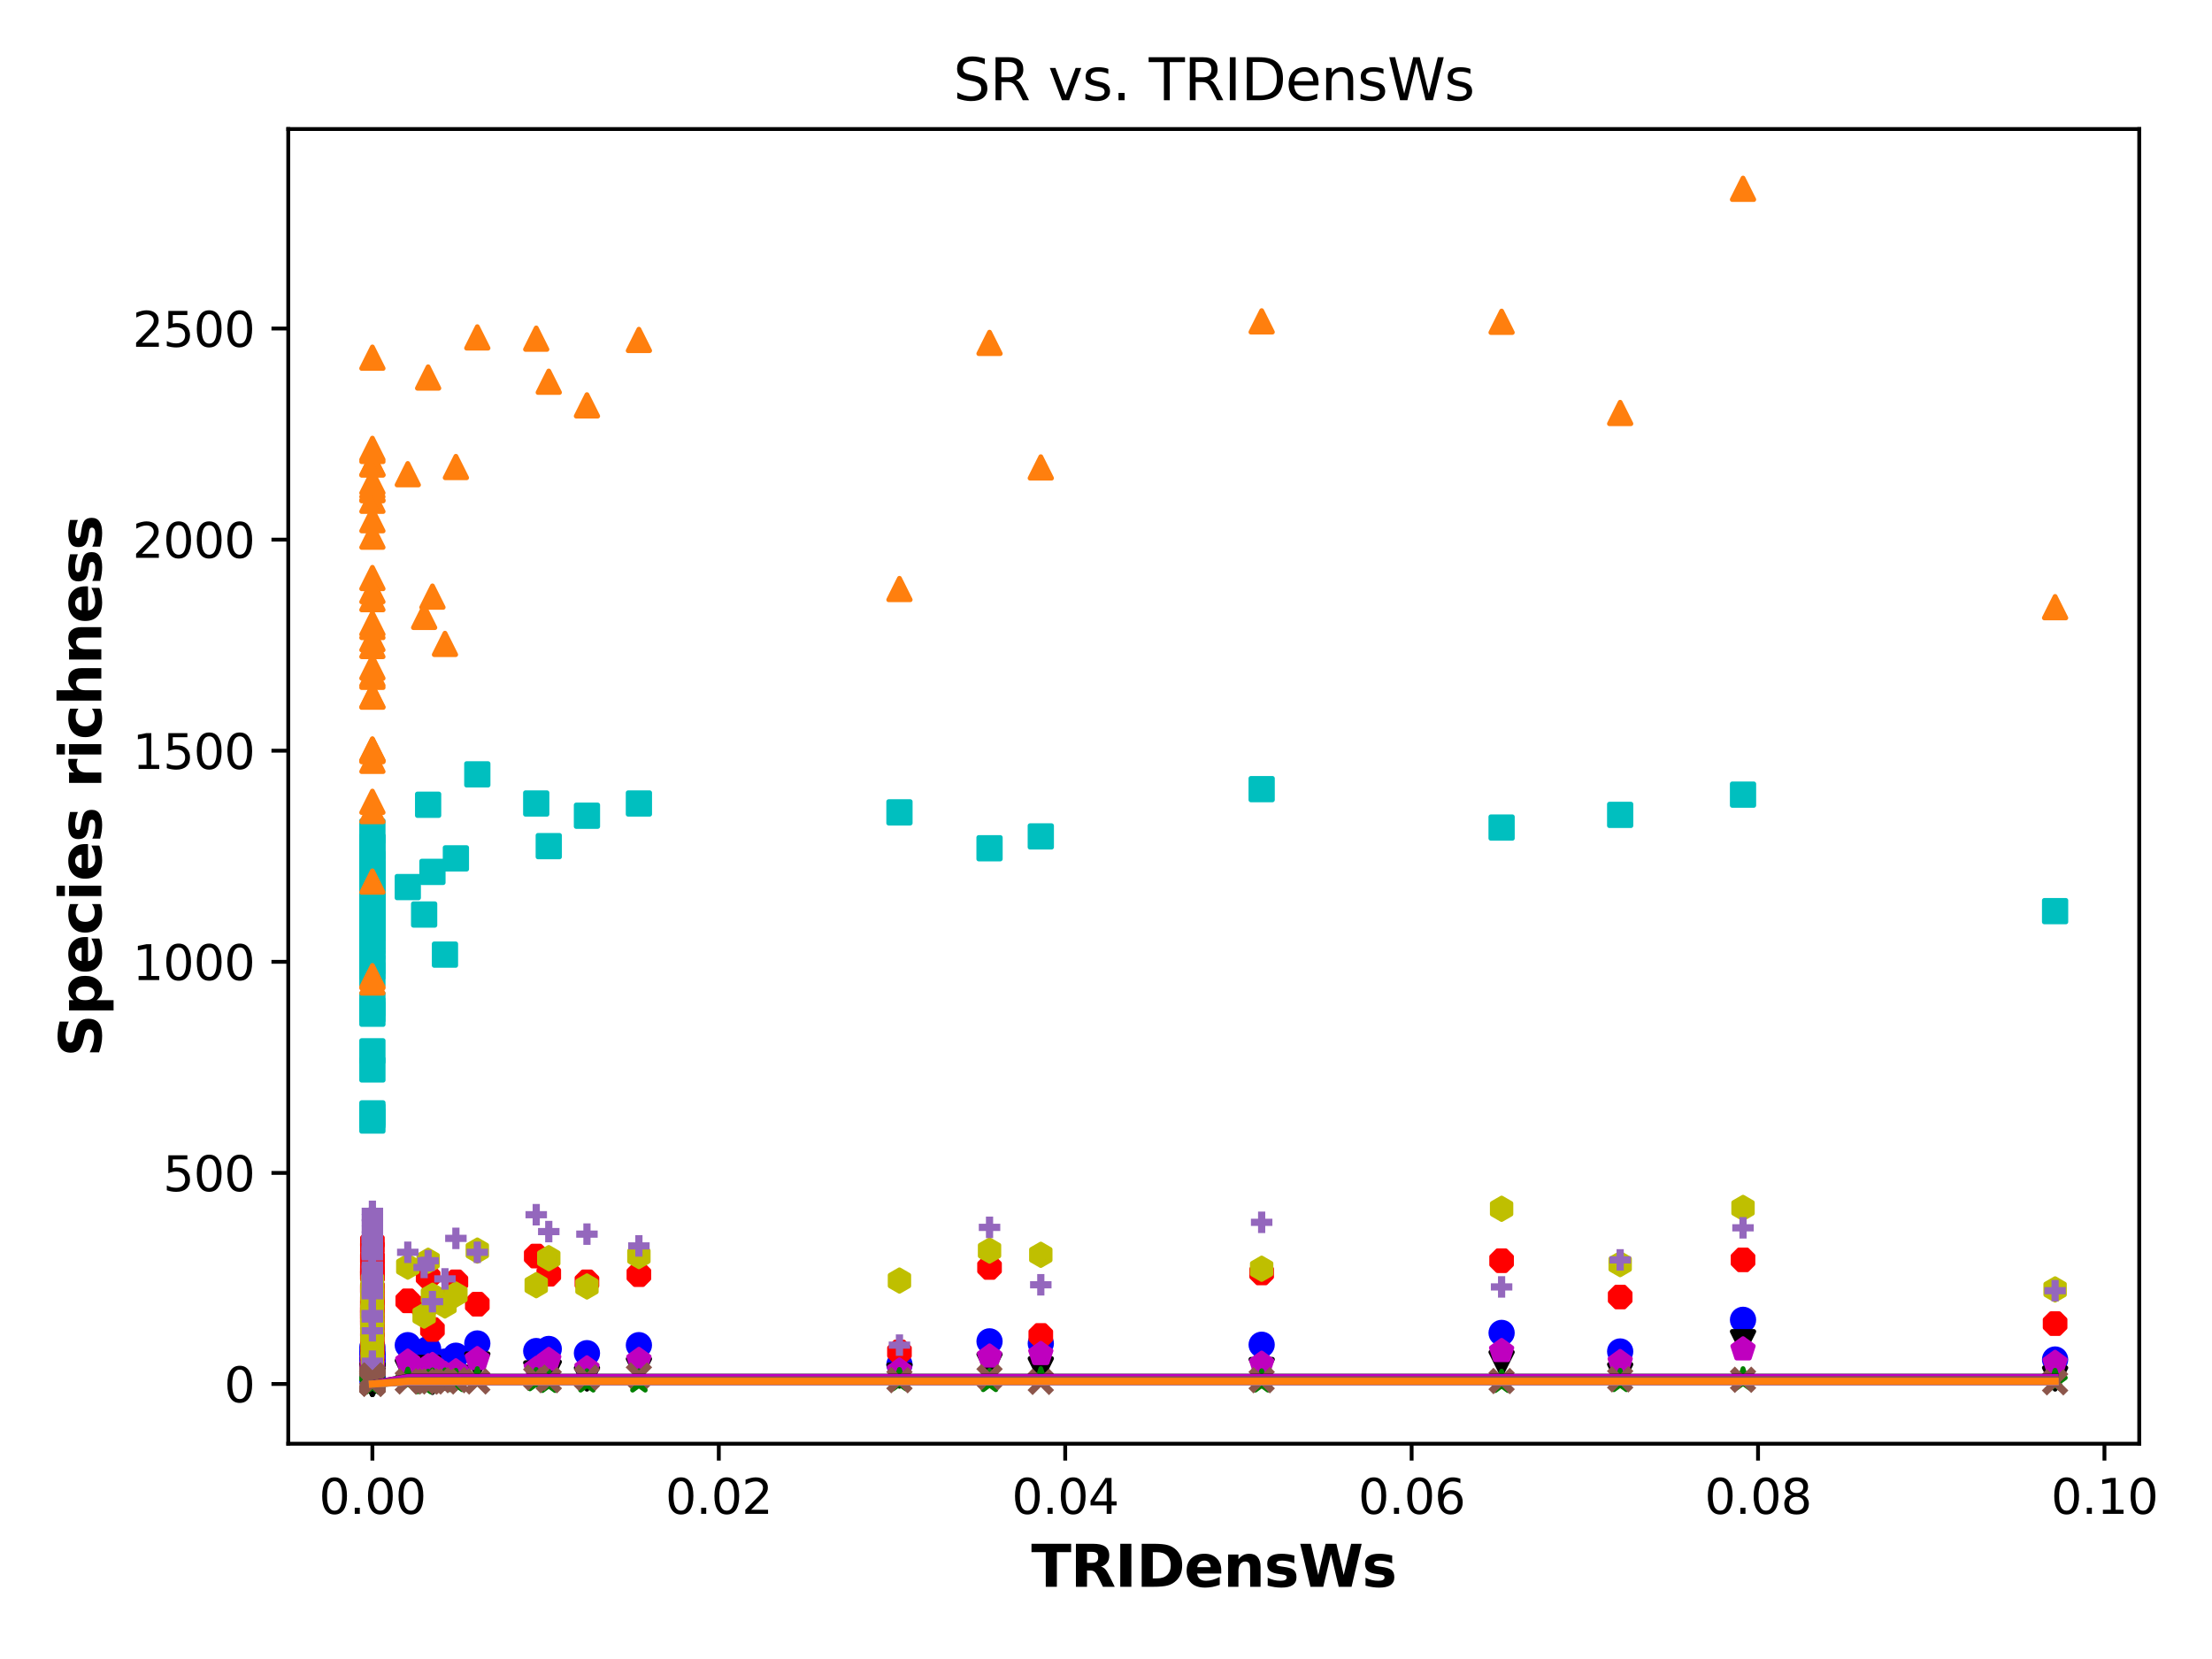 <?xml version="1.0" encoding="utf-8" standalone="no"?>
<!DOCTYPE svg PUBLIC "-//W3C//DTD SVG 1.1//EN"
  "http://www.w3.org/Graphics/SVG/1.1/DTD/svg11.dtd">
<svg xmlns:xlink="http://www.w3.org/1999/xlink" width="460.8pt" height="345.6pt" viewBox="0 0 460.8 345.6" xmlns="http://www.w3.org/2000/svg" version="1.1">
 <defs>
  <style type="text/css">*{stroke-linejoin: round; stroke-linecap: butt}</style>
 </defs>
 <g id="figure_1">
  <g id="patch_1">
   <path d="M 0 345.6 
L 460.8 345.6 
L 460.8 0 
L 0 0 
z
" style="fill: #ffffff"/>
  </g>
  <g id="axes_1">
   <g id="patch_2">
    <path d="M 60.05 300.76 
L 445.641 300.76 
L 445.641 26.88 
L 60.05 26.88 
z
" style="fill: #ffffff"/>
   </g>
   <g id="PathCollection_1">
    <defs>
     <path id="m7f75d1e872" d="M 0 2.236 
C 0.593 2.236 1.162 2 1.581 1.581 
C 2 1.162 2.236 0.593 2.236 0 
C 2.236 -0.593 2 -1.162 1.581 -1.581 
C 1.162 -2 0.593 -2.236 0 -2.236 
C -0.593 -2.236 -1.162 -2 -1.581 -1.581 
C -2 -1.162 -2.236 -0.593 -2.236 0 
C -2.236 0.593 -2 1.162 -1.581 1.581 
C -1.162 2 -0.593 2.236 0 2.236 
z
" style="stroke: #0000ff"/>
    </defs>
    <g clip-path="url(#p5ee4399108)">
     <use xlink:href="#m7f75d1e872" x="428.114" y="283.21" style="fill: #0000ff; stroke: #0000ff"/>
     <use xlink:href="#m7f75d1e872" x="77.577" y="285.057" style="fill: #0000ff; stroke: #0000ff"/>
     <use xlink:href="#m7f75d1e872" x="122.272" y="281.891" style="fill: #0000ff; stroke: #0000ff"/>
     <use xlink:href="#m7f75d1e872" x="206.138" y="279.428" style="fill: #0000ff; stroke: #0000ff"/>
     <use xlink:href="#m7f75d1e872" x="77.577" y="284.265" style="fill: #0000ff; stroke: #0000ff"/>
     <use xlink:href="#m7f75d1e872" x="77.577" y="283.65" style="fill: #0000ff; stroke: #0000ff"/>
     <use xlink:href="#m7f75d1e872" x="114.318" y="281.011" style="fill: #0000ff; stroke: #0000ff"/>
     <use xlink:href="#m7f75d1e872" x="77.577" y="286.552" style="fill: #0000ff; stroke: #0000ff"/>
     <use xlink:href="#m7f75d1e872" x="77.577" y="282.594" style="fill: #0000ff; stroke: #0000ff"/>
     <use xlink:href="#m7f75d1e872" x="111.706" y="281.451" style="fill: #0000ff; stroke: #0000ff"/>
     <use xlink:href="#m7f75d1e872" x="133.095" y="280.22" style="fill: #0000ff; stroke: #0000ff"/>
     <use xlink:href="#m7f75d1e872" x="77.577" y="284.793" style="fill: #0000ff; stroke: #0000ff"/>
     <use xlink:href="#m7f75d1e872" x="77.577" y="284.089" style="fill: #0000ff; stroke: #0000ff"/>
     <use xlink:href="#m7f75d1e872" x="77.577" y="285.057" style="fill: #0000ff; stroke: #0000ff"/>
     <use xlink:href="#m7f75d1e872" x="77.577" y="285.145" style="fill: #0000ff; stroke: #0000ff"/>
     <use xlink:href="#m7f75d1e872" x="77.577" y="287.519" style="fill: #0000ff; stroke: #0000ff"/>
     <use xlink:href="#m7f75d1e872" x="77.577" y="285.497" style="fill: #0000ff; stroke: #0000ff"/>
     <use xlink:href="#m7f75d1e872" x="77.577" y="283.386" style="fill: #0000ff; stroke: #0000ff"/>
     <use xlink:href="#m7f75d1e872" x="77.577" y="285.76" style="fill: #0000ff; stroke: #0000ff"/>
     <use xlink:href="#m7f75d1e872" x="77.577" y="284.001" style="fill: #0000ff; stroke: #0000ff"/>
     <use xlink:href="#m7f75d1e872" x="77.577" y="286.024" style="fill: #0000ff; stroke: #0000ff"/>
     <use xlink:href="#m7f75d1e872" x="363.104" y="274.943" style="fill: #0000ff; stroke: #0000ff"/>
     <use xlink:href="#m7f75d1e872" x="77.577" y="284.793" style="fill: #0000ff; stroke: #0000ff"/>
     <use xlink:href="#m7f75d1e872" x="187.373" y="284.265" style="fill: #0000ff; stroke: #0000ff"/>
     <use xlink:href="#m7f75d1e872" x="77.577" y="284.001" style="fill: #0000ff; stroke: #0000ff"/>
     <use xlink:href="#m7f75d1e872" x="77.577" y="284.089" style="fill: #0000ff; stroke: #0000ff"/>
     <use xlink:href="#m7f75d1e872" x="262.826" y="280.132" style="fill: #0000ff; stroke: #0000ff"/>
     <use xlink:href="#m7f75d1e872" x="92.694" y="283.65" style="fill: #0000ff; stroke: #0000ff"/>
     <use xlink:href="#m7f75d1e872" x="99.432" y="279.868" style="fill: #0000ff; stroke: #0000ff"/>
     <use xlink:href="#m7f75d1e872" x="77.577" y="282.155" style="fill: #0000ff; stroke: #0000ff"/>
     <use xlink:href="#m7f75d1e872" x="88.355" y="283.826" style="fill: #0000ff; stroke: #0000ff"/>
     <use xlink:href="#m7f75d1e872" x="77.577" y="282.242" style="fill: #0000ff; stroke: #0000ff"/>
     <use xlink:href="#m7f75d1e872" x="77.577" y="283.738" style="fill: #0000ff; stroke: #0000ff"/>
     <use xlink:href="#m7f75d1e872" x="77.577" y="283.65" style="fill: #0000ff; stroke: #0000ff"/>
     <use xlink:href="#m7f75d1e872" x="94.971" y="282.418" style="fill: #0000ff; stroke: #0000ff"/>
     <use xlink:href="#m7f75d1e872" x="77.577" y="286.552" style="fill: #0000ff; stroke: #0000ff"/>
     <use xlink:href="#m7f75d1e872" x="77.577" y="285.497" style="fill: #0000ff; stroke: #0000ff"/>
     <use xlink:href="#m7f75d1e872" x="77.577" y="285.672" style="fill: #0000ff; stroke: #0000ff"/>
     <use xlink:href="#m7f75d1e872" x="77.577" y="286.376" style="fill: #0000ff; stroke: #0000ff"/>
     <use xlink:href="#m7f75d1e872" x="77.577" y="283.826" style="fill: #0000ff; stroke: #0000ff"/>
     <use xlink:href="#m7f75d1e872" x="77.577" y="281.539" style="fill: #0000ff; stroke: #0000ff"/>
     <use xlink:href="#m7f75d1e872" x="77.577" y="284.793" style="fill: #0000ff; stroke: #0000ff"/>
     <use xlink:href="#m7f75d1e872" x="77.577" y="282.594" style="fill: #0000ff; stroke: #0000ff"/>
     <use xlink:href="#m7f75d1e872" x="84.949" y="280.22" style="fill: #0000ff; stroke: #0000ff"/>
     <use xlink:href="#m7f75d1e872" x="337.511" y="281.539" style="fill: #0000ff; stroke: #0000ff"/>
     <use xlink:href="#m7f75d1e872" x="77.577" y="280.659" style="fill: #0000ff; stroke: #0000ff"/>
     <use xlink:href="#m7f75d1e872" x="89.186" y="281.011" style="fill: #0000ff; stroke: #0000ff"/>
     <use xlink:href="#m7f75d1e872" x="77.577" y="286.2" style="fill: #0000ff; stroke: #0000ff"/>
     <use xlink:href="#m7f75d1e872" x="77.577" y="286.992" style="fill: #0000ff; stroke: #0000ff"/>
     <use xlink:href="#m7f75d1e872" x="77.577" y="284.089" style="fill: #0000ff; stroke: #0000ff"/>
     <use xlink:href="#m7f75d1e872" x="312.811" y="277.669" style="fill: #0000ff; stroke: #0000ff"/>
     <use xlink:href="#m7f75d1e872" x="90.085" y="283.474" style="fill: #0000ff; stroke: #0000ff"/>
     <use xlink:href="#m7f75d1e872" x="77.577" y="283.826" style="fill: #0000ff; stroke: #0000ff"/>
     <use xlink:href="#m7f75d1e872" x="216.817" y="279.868" style="fill: #0000ff; stroke: #0000ff"/>
    </g>
   </g>
   <g id="PathCollection_2">
    <defs>
     <path id="m7766f6c704" d="M -0 2.236 
L 2.236 -2.236 
L -2.236 -2.236 
z
" style="stroke: #000000"/>
    </defs>
    <g clip-path="url(#p5ee4399108)">
     <use xlink:href="#m7766f6c704" x="428.114" y="287.168" style="stroke: #000000"/>
     <use xlink:href="#m7766f6c704" x="77.577" y="287.695" style="stroke: #000000"/>
     <use xlink:href="#m7766f6c704" x="122.272" y="287.168" style="stroke: #000000"/>
     <use xlink:href="#m7766f6c704" x="206.138" y="284.353" style="stroke: #000000"/>
     <use xlink:href="#m7766f6c704" x="77.577" y="287.343" style="stroke: #000000"/>
     <use xlink:href="#m7766f6c704" x="77.577" y="286.992" style="stroke: #000000"/>
     <use xlink:href="#m7766f6c704" x="114.318" y="285.936" style="stroke: #000000"/>
     <use xlink:href="#m7766f6c704" x="77.577" y="287.871" style="stroke: #000000"/>
     <use xlink:href="#m7766f6c704" x="77.577" y="287.08" style="stroke: #000000"/>
     <use xlink:href="#m7766f6c704" x="111.706" y="286.112" style="stroke: #000000"/>
     <use xlink:href="#m7766f6c704" x="133.095" y="285.321" style="stroke: #000000"/>
     <use xlink:href="#m7766f6c704" x="77.577" y="287.959" style="stroke: #000000"/>
     <use xlink:href="#m7766f6c704" x="77.577" y="287.695" style="stroke: #000000"/>
     <use xlink:href="#m7766f6c704" x="77.577" y="287.959" style="stroke: #000000"/>
     <use xlink:href="#m7766f6c704" x="77.577" y="288.135" style="stroke: #000000"/>
     <use xlink:href="#m7766f6c704" x="77.577" y="287.871" style="stroke: #000000"/>
     <use xlink:href="#m7766f6c704" x="77.577" y="287.959" style="stroke: #000000"/>
     <use xlink:href="#m7766f6c704" x="77.577" y="287.519" style="stroke: #000000"/>
     <use xlink:href="#m7766f6c704" x="77.577" y="288.047" style="stroke: #000000"/>
     <use xlink:href="#m7766f6c704" x="77.577" y="286.816" style="stroke: #000000"/>
     <use xlink:href="#m7766f6c704" x="77.577" y="288.135" style="stroke: #000000"/>
     <use xlink:href="#m7766f6c704" x="363.104" y="279.604" style="stroke: #000000"/>
     <use xlink:href="#m7766f6c704" x="77.577" y="287.695" style="stroke: #000000"/>
     <use xlink:href="#m7766f6c704" x="187.373" y="286.552" style="stroke: #000000"/>
     <use xlink:href="#m7766f6c704" x="77.577" y="286.904" style="stroke: #000000"/>
     <use xlink:href="#m7766f6c704" x="77.577" y="287.959" style="stroke: #000000"/>
     <use xlink:href="#m7766f6c704" x="262.826" y="285.409" style="stroke: #000000"/>
     <use xlink:href="#m7766f6c704" x="92.694" y="286.992" style="stroke: #000000"/>
     <use xlink:href="#m7766f6c704" x="99.432" y="284.265" style="stroke: #000000"/>
     <use xlink:href="#m7766f6c704" x="77.577" y="286.816" style="stroke: #000000"/>
     <use xlink:href="#m7766f6c704" x="88.355" y="287.431" style="stroke: #000000"/>
     <use xlink:href="#m7766f6c704" x="77.577" y="286.64" style="stroke: #000000"/>
     <use xlink:href="#m7766f6c704" x="77.577" y="287.607" style="stroke: #000000"/>
     <use xlink:href="#m7766f6c704" x="77.577" y="287.519" style="stroke: #000000"/>
     <use xlink:href="#m7766f6c704" x="94.971" y="286.992" style="stroke: #000000"/>
     <use xlink:href="#m7766f6c704" x="77.577" y="288.311" style="stroke: #000000"/>
     <use xlink:href="#m7766f6c704" x="77.577" y="288.223" style="stroke: #000000"/>
     <use xlink:href="#m7766f6c704" x="77.577" y="287.959" style="stroke: #000000"/>
     <use xlink:href="#m7766f6c704" x="77.577" y="288.047" style="stroke: #000000"/>
     <use xlink:href="#m7766f6c704" x="77.577" y="287.695" style="stroke: #000000"/>
     <use xlink:href="#m7766f6c704" x="77.577" y="286.288" style="stroke: #000000"/>
     <use xlink:href="#m7766f6c704" x="77.577" y="287.871" style="stroke: #000000"/>
     <use xlink:href="#m7766f6c704" x="77.577" y="287.431" style="stroke: #000000"/>
     <use xlink:href="#m7766f6c704" x="84.949" y="285.672" style="stroke: #000000"/>
     <use xlink:href="#m7766f6c704" x="337.511" y="286.464" style="stroke: #000000"/>
     <use xlink:href="#m7766f6c704" x="77.577" y="286.464" style="stroke: #000000"/>
     <use xlink:href="#m7766f6c704" x="89.186" y="284.969" style="stroke: #000000"/>
     <use xlink:href="#m7766f6c704" x="77.577" y="288.047" style="stroke: #000000"/>
     <use xlink:href="#m7766f6c704" x="77.577" y="288.311" style="stroke: #000000"/>
     <use xlink:href="#m7766f6c704" x="77.577" y="287.783" style="stroke: #000000"/>
     <use xlink:href="#m7766f6c704" x="312.811" y="283.913" style="stroke: #000000"/>
     <use xlink:href="#m7766f6c704" x="90.085" y="287.871" style="stroke: #000000"/>
     <use xlink:href="#m7766f6c704" x="77.577" y="287.783" style="stroke: #000000"/>
     <use xlink:href="#m7766f6c704" x="216.817" y="285.233" style="stroke: #000000"/>
    </g>
   </g>
   <g id="PathCollection_3">
    <defs>
     <path id="m54102c0da8" d="M -0.856 -2.066 
L -2.066 -0.856 
L -2.066 0.856 
L -0.856 2.066 
L 0.856 2.066 
L 2.066 0.856 
L 2.066 -0.856 
L 0.856 -2.066 
z
" style="stroke: #ff0000"/>
    </defs>
    <g clip-path="url(#p5ee4399108)">
     <use xlink:href="#m54102c0da8" x="428.114" y="275.734" style="fill: #ff0000; stroke: #ff0000"/>
     <use xlink:href="#m54102c0da8" x="77.577" y="271.073" style="fill: #ff0000; stroke: #ff0000"/>
     <use xlink:href="#m54102c0da8" x="122.272" y="267.027" style="fill: #ff0000; stroke: #ff0000"/>
     <use xlink:href="#m54102c0da8" x="206.138" y="264.037" style="fill: #ff0000; stroke: #ff0000"/>
     <use xlink:href="#m54102c0da8" x="77.577" y="264.301" style="fill: #ff0000; stroke: #ff0000"/>
     <use xlink:href="#m54102c0da8" x="77.577" y="284.705" style="fill: #ff0000; stroke: #ff0000"/>
     <use xlink:href="#m54102c0da8" x="114.318" y="265.444" style="fill: #ff0000; stroke: #ff0000"/>
     <use xlink:href="#m54102c0da8" x="77.577" y="283.826" style="fill: #ff0000; stroke: #ff0000"/>
     <use xlink:href="#m54102c0da8" x="77.577" y="265.708" style="fill: #ff0000; stroke: #ff0000"/>
     <use xlink:href="#m54102c0da8" x="111.706" y="261.663" style="fill: #ff0000; stroke: #ff0000"/>
     <use xlink:href="#m54102c0da8" x="133.095" y="265.532" style="fill: #ff0000; stroke: #ff0000"/>
     <use xlink:href="#m54102c0da8" x="77.577" y="273.711" style="fill: #ff0000; stroke: #ff0000"/>
     <use xlink:href="#m54102c0da8" x="77.577" y="268.347" style="fill: #ff0000; stroke: #ff0000"/>
     <use xlink:href="#m54102c0da8" x="77.577" y="272.568" style="fill: #ff0000; stroke: #ff0000"/>
     <use xlink:href="#m54102c0da8" x="77.577" y="275.295" style="fill: #ff0000; stroke: #ff0000"/>
     <use xlink:href="#m54102c0da8" x="77.577" y="277.405" style="fill: #ff0000; stroke: #ff0000"/>
     <use xlink:href="#m54102c0da8" x="77.577" y="280.659" style="fill: #ff0000; stroke: #ff0000"/>
     <use xlink:href="#m54102c0da8" x="77.577" y="264.917" style="fill: #ff0000; stroke: #ff0000"/>
     <use xlink:href="#m54102c0da8" x="77.577" y="275.031" style="fill: #ff0000; stroke: #ff0000"/>
     <use xlink:href="#m54102c0da8" x="77.577" y="262.102" style="fill: #ff0000; stroke: #ff0000"/>
     <use xlink:href="#m54102c0da8" x="77.577" y="283.826" style="fill: #ff0000; stroke: #ff0000"/>
     <use xlink:href="#m54102c0da8" x="363.104" y="262.454" style="fill: #ff0000; stroke: #ff0000"/>
     <use xlink:href="#m54102c0da8" x="77.577" y="275.998" style="fill: #ff0000; stroke: #ff0000"/>
     <use xlink:href="#m54102c0da8" x="187.373" y="281.627" style="fill: #ff0000; stroke: #ff0000"/>
     <use xlink:href="#m54102c0da8" x="77.577" y="263.949" style="fill: #ff0000; stroke: #ff0000"/>
     <use xlink:href="#m54102c0da8" x="77.577" y="271.777" style="fill: #ff0000; stroke: #ff0000"/>
     <use xlink:href="#m54102c0da8" x="262.826" y="265.18" style="fill: #ff0000; stroke: #ff0000"/>
     <use xlink:href="#m54102c0da8" x="92.694" y="271.161" style="fill: #ff0000; stroke: #ff0000"/>
     <use xlink:href="#m54102c0da8" x="99.432" y="271.689" style="fill: #ff0000; stroke: #ff0000"/>
     <use xlink:href="#m54102c0da8" x="77.577" y="270.721" style="fill: #ff0000; stroke: #ff0000"/>
     <use xlink:href="#m54102c0da8" x="88.355" y="272.568" style="fill: #ff0000; stroke: #ff0000"/>
     <use xlink:href="#m54102c0da8" x="77.577" y="265.708" style="fill: #ff0000; stroke: #ff0000"/>
     <use xlink:href="#m54102c0da8" x="77.577" y="262.19" style="fill: #ff0000; stroke: #ff0000"/>
     <use xlink:href="#m54102c0da8" x="77.577" y="272.656" style="fill: #ff0000; stroke: #ff0000"/>
     <use xlink:href="#m54102c0da8" x="94.971" y="267.027" style="fill: #ff0000; stroke: #ff0000"/>
     <use xlink:href="#m54102c0da8" x="77.577" y="283.386" style="fill: #ff0000; stroke: #ff0000"/>
     <use xlink:href="#m54102c0da8" x="77.577" y="274.503" style="fill: #ff0000; stroke: #ff0000"/>
     <use xlink:href="#m54102c0da8" x="77.577" y="268.435" style="fill: #ff0000; stroke: #ff0000"/>
     <use xlink:href="#m54102c0da8" x="77.577" y="278.725" style="fill: #ff0000; stroke: #ff0000"/>
     <use xlink:href="#m54102c0da8" x="77.577" y="273.799" style="fill: #ff0000; stroke: #ff0000"/>
     <use xlink:href="#m54102c0da8" x="77.577" y="258.672" style="fill: #ff0000; stroke: #ff0000"/>
     <use xlink:href="#m54102c0da8" x="77.577" y="273.272" style="fill: #ff0000; stroke: #ff0000"/>
     <use xlink:href="#m54102c0da8" x="77.577" y="265.62" style="fill: #ff0000; stroke: #ff0000"/>
     <use xlink:href="#m54102c0da8" x="84.949" y="270.985" style="fill: #ff0000; stroke: #ff0000"/>
     <use xlink:href="#m54102c0da8" x="337.511" y="270.194" style="fill: #ff0000; stroke: #ff0000"/>
     <use xlink:href="#m54102c0da8" x="77.577" y="268.786" style="fill: #ff0000; stroke: #ff0000"/>
     <use xlink:href="#m54102c0da8" x="89.186" y="265.972" style="fill: #ff0000; stroke: #ff0000"/>
     <use xlink:href="#m54102c0da8" x="77.577" y="273.272" style="fill: #ff0000; stroke: #ff0000"/>
     <use xlink:href="#m54102c0da8" x="77.577" y="282.594" style="fill: #ff0000; stroke: #ff0000"/>
     <use xlink:href="#m54102c0da8" x="77.577" y="259.904" style="fill: #ff0000; stroke: #ff0000"/>
     <use xlink:href="#m54102c0da8" x="312.811" y="262.63" style="fill: #ff0000; stroke: #ff0000"/>
     <use xlink:href="#m54102c0da8" x="90.085" y="276.966" style="fill: #ff0000; stroke: #ff0000"/>
     <use xlink:href="#m54102c0da8" x="77.577" y="282.594" style="fill: #ff0000; stroke: #ff0000"/>
     <use xlink:href="#m54102c0da8" x="216.817" y="278.197" style="fill: #ff0000; stroke: #ff0000"/>
    </g>
   </g>
   <g id="PathCollection_4">
    <defs>
     <path id="m389ce61572" d="M -2.236 2.236 
L 2.236 2.236 
L 2.236 -2.236 
L -2.236 -2.236 
z
" style="stroke: #00bfbf"/>
    </defs>
    <g clip-path="url(#p5ee4399108)">
     <use xlink:href="#m389ce61572" x="428.114" y="189.809" style="fill: #00bfbf; stroke: #00bfbf"/>
     <use xlink:href="#m389ce61572" x="77.577" y="197.372" style="fill: #00bfbf; stroke: #00bfbf"/>
     <use xlink:href="#m389ce61572" x="122.272" y="169.932" style="fill: #00bfbf; stroke: #00bfbf"/>
     <use xlink:href="#m389ce61572" x="206.138" y="176.704" style="fill: #00bfbf; stroke: #00bfbf"/>
     <use xlink:href="#m389ce61572" x="77.577" y="188.05" style="fill: #00bfbf; stroke: #00bfbf"/>
     <use xlink:href="#m389ce61572" x="77.577" y="203.001" style="fill: #00bfbf; stroke: #00bfbf"/>
     <use xlink:href="#m389ce61572" x="114.318" y="176.265" style="fill: #00bfbf; stroke: #00bfbf"/>
     <use xlink:href="#m389ce61572" x="77.577" y="187.698" style="fill: #00bfbf; stroke: #00bfbf"/>
     <use xlink:href="#m389ce61572" x="77.577" y="180.134" style="fill: #00bfbf; stroke: #00bfbf"/>
     <use xlink:href="#m389ce61572" x="111.706" y="167.382" style="fill: #00bfbf; stroke: #00bfbf"/>
     <use xlink:href="#m389ce61572" x="133.095" y="167.382" style="fill: #00bfbf; stroke: #00bfbf"/>
     <use xlink:href="#m389ce61572" x="77.577" y="209.157" style="fill: #00bfbf; stroke: #00bfbf"/>
     <use xlink:href="#m389ce61572" x="77.577" y="189.721" style="fill: #00bfbf; stroke: #00bfbf"/>
     <use xlink:href="#m389ce61572" x="77.577" y="210.389" style="fill: #00bfbf; stroke: #00bfbf"/>
     <use xlink:href="#m389ce61572" x="77.577" y="190.424" style="fill: #00bfbf; stroke: #00bfbf"/>
     <use xlink:href="#m389ce61572" x="77.577" y="181.981" style="fill: #00bfbf; stroke: #00bfbf"/>
     <use xlink:href="#m389ce61572" x="77.577" y="222.789" style="fill: #00bfbf; stroke: #00bfbf"/>
     <use xlink:href="#m389ce61572" x="77.577" y="184.972" style="fill: #00bfbf; stroke: #00bfbf"/>
     <use xlink:href="#m389ce61572" x="77.577" y="192.623" style="fill: #00bfbf; stroke: #00bfbf"/>
     <use xlink:href="#m389ce61572" x="77.577" y="179.783" style="fill: #00bfbf; stroke: #00bfbf"/>
     <use xlink:href="#m389ce61572" x="77.577" y="231.936" style="fill: #00bfbf; stroke: #00bfbf"/>
     <use xlink:href="#m389ce61572" x="363.104" y="165.535" style="fill: #00bfbf; stroke: #00bfbf"/>
     <use xlink:href="#m389ce61572" x="77.577" y="219.008" style="fill: #00bfbf; stroke: #00bfbf"/>
     <use xlink:href="#m389ce61572" x="187.373" y="169.229" style="fill: #00bfbf; stroke: #00bfbf"/>
     <use xlink:href="#m389ce61572" x="77.577" y="185.147" style="fill: #00bfbf; stroke: #00bfbf"/>
     <use xlink:href="#m389ce61572" x="77.577" y="193.415" style="fill: #00bfbf; stroke: #00bfbf"/>
     <use xlink:href="#m389ce61572" x="262.826" y="164.392" style="fill: #00bfbf; stroke: #00bfbf"/>
     <use xlink:href="#m389ce61572" x="92.694" y="198.867" style="fill: #00bfbf; stroke: #00bfbf"/>
     <use xlink:href="#m389ce61572" x="99.432" y="161.313" style="fill: #00bfbf; stroke: #00bfbf"/>
     <use xlink:href="#m389ce61572" x="77.577" y="176.441" style="fill: #00bfbf; stroke: #00bfbf"/>
     <use xlink:href="#m389ce61572" x="88.355" y="190.512" style="fill: #00bfbf; stroke: #00bfbf"/>
     <use xlink:href="#m389ce61572" x="77.577" y="183.828" style="fill: #00bfbf; stroke: #00bfbf"/>
     <use xlink:href="#m389ce61572" x="77.577" y="180.926" style="fill: #00bfbf; stroke: #00bfbf"/>
     <use xlink:href="#m389ce61572" x="77.577" y="192.007" style="fill: #00bfbf; stroke: #00bfbf"/>
     <use xlink:href="#m389ce61572" x="94.971" y="178.815" style="fill: #00bfbf; stroke: #00bfbf"/>
     <use xlink:href="#m389ce61572" x="77.577" y="233.431" style="fill: #00bfbf; stroke: #00bfbf"/>
     <use xlink:href="#m389ce61572" x="77.577" y="201.506" style="fill: #00bfbf; stroke: #00bfbf"/>
     <use xlink:href="#m389ce61572" x="77.577" y="196.229" style="fill: #00bfbf; stroke: #00bfbf"/>
     <use xlink:href="#m389ce61572" x="77.577" y="200.45" style="fill: #00bfbf; stroke: #00bfbf"/>
     <use xlink:href="#m389ce61572" x="77.577" y="185.323" style="fill: #00bfbf; stroke: #00bfbf"/>
     <use xlink:href="#m389ce61572" x="77.577" y="173.187" style="fill: #00bfbf; stroke: #00bfbf"/>
     <use xlink:href="#m389ce61572" x="77.577" y="211.18" style="fill: #00bfbf; stroke: #00bfbf"/>
     <use xlink:href="#m389ce61572" x="77.577" y="186.731" style="fill: #00bfbf; stroke: #00bfbf"/>
     <use xlink:href="#m389ce61572" x="84.949" y="184.796" style="fill: #00bfbf; stroke: #00bfbf"/>
     <use xlink:href="#m389ce61572" x="337.511" y="169.757" style="fill: #00bfbf; stroke: #00bfbf"/>
     <use xlink:href="#m389ce61572" x="77.577" y="184.004" style="fill: #00bfbf; stroke: #00bfbf"/>
     <use xlink:href="#m389ce61572" x="89.186" y="167.646" style="fill: #00bfbf; stroke: #00bfbf"/>
     <use xlink:href="#m389ce61572" x="77.577" y="195.437" style="fill: #00bfbf; stroke: #00bfbf"/>
     <use xlink:href="#m389ce61572" x="77.577" y="232.464" style="fill: #00bfbf; stroke: #00bfbf"/>
     <use xlink:href="#m389ce61572" x="77.577" y="176.265" style="fill: #00bfbf; stroke: #00bfbf"/>
     <use xlink:href="#m389ce61572" x="312.811" y="172.395" style="fill: #00bfbf; stroke: #00bfbf"/>
     <use xlink:href="#m389ce61572" x="90.085" y="181.63" style="fill: #00bfbf; stroke: #00bfbf"/>
     <use xlink:href="#m389ce61572" x="77.577" y="192.007" style="fill: #00bfbf; stroke: #00bfbf"/>
     <use xlink:href="#m389ce61572" x="216.817" y="174.242" style="fill: #00bfbf; stroke: #00bfbf"/>
    </g>
   </g>
   <g id="PathCollection_5">
    <defs>
     <path id="m230b104295" d="M 0 -2.236 
L -2.127 -0.691 
L -1.314 1.809 
L 1.314 1.809 
L 2.127 -0.691 
z
" style="stroke: #bf00bf"/>
    </defs>
    <g clip-path="url(#p5ee4399108)">
     <use xlink:href="#m230b104295" x="428.114" y="283.913" style="fill: #bf00bf; stroke: #bf00bf"/>
     <use xlink:href="#m230b104295" x="77.577" y="286.2" style="fill: #bf00bf; stroke: #bf00bf"/>
     <use xlink:href="#m230b104295" x="122.272" y="285.057" style="fill: #bf00bf; stroke: #bf00bf"/>
     <use xlink:href="#m230b104295" x="206.138" y="282.594" style="fill: #bf00bf; stroke: #bf00bf"/>
     <use xlink:href="#m230b104295" x="77.577" y="286.64" style="fill: #bf00bf; stroke: #bf00bf"/>
     <use xlink:href="#m230b104295" x="77.577" y="285.672" style="fill: #bf00bf; stroke: #bf00bf"/>
     <use xlink:href="#m230b104295" x="114.318" y="283.298" style="fill: #bf00bf; stroke: #bf00bf"/>
     <use xlink:href="#m230b104295" x="77.577" y="285.936" style="fill: #bf00bf; stroke: #bf00bf"/>
     <use xlink:href="#m230b104295" x="77.577" y="286.464" style="fill: #bf00bf; stroke: #bf00bf"/>
     <use xlink:href="#m230b104295" x="111.706" y="285.145" style="fill: #bf00bf; stroke: #bf00bf"/>
     <use xlink:href="#m230b104295" x="133.095" y="283.298" style="fill: #bf00bf; stroke: #bf00bf"/>
     <use xlink:href="#m230b104295" x="77.577" y="286.376" style="fill: #bf00bf; stroke: #bf00bf"/>
     <use xlink:href="#m230b104295" x="77.577" y="286.376" style="fill: #bf00bf; stroke: #bf00bf"/>
     <use xlink:href="#m230b104295" x="77.577" y="286.992" style="fill: #bf00bf; stroke: #bf00bf"/>
     <use xlink:href="#m230b104295" x="77.577" y="286.992" style="fill: #bf00bf; stroke: #bf00bf"/>
     <use xlink:href="#m230b104295" x="77.577" y="286.992" style="fill: #bf00bf; stroke: #bf00bf"/>
     <use xlink:href="#m230b104295" x="77.577" y="285.76" style="fill: #bf00bf; stroke: #bf00bf"/>
     <use xlink:href="#m230b104295" x="77.577" y="284.529" style="fill: #bf00bf; stroke: #bf00bf"/>
     <use xlink:href="#m230b104295" x="77.577" y="286.552" style="fill: #bf00bf; stroke: #bf00bf"/>
     <use xlink:href="#m230b104295" x="77.577" y="286.464" style="fill: #bf00bf; stroke: #bf00bf"/>
     <use xlink:href="#m230b104295" x="77.577" y="286.904" style="fill: #bf00bf; stroke: #bf00bf"/>
     <use xlink:href="#m230b104295" x="363.104" y="281.099" style="fill: #bf00bf; stroke: #bf00bf"/>
     <use xlink:href="#m230b104295" x="77.577" y="286.904" style="fill: #bf00bf; stroke: #bf00bf"/>
     <use xlink:href="#m230b104295" x="187.373" y="285.497" style="fill: #bf00bf; stroke: #bf00bf"/>
     <use xlink:href="#m230b104295" x="77.577" y="286.464" style="fill: #bf00bf; stroke: #bf00bf"/>
     <use xlink:href="#m230b104295" x="77.577" y="285.76" style="fill: #bf00bf; stroke: #bf00bf"/>
     <use xlink:href="#m230b104295" x="262.826" y="284.089" style="fill: #bf00bf; stroke: #bf00bf"/>
     <use xlink:href="#m230b104295" x="92.694" y="286.2" style="fill: #bf00bf; stroke: #bf00bf"/>
     <use xlink:href="#m230b104295" x="99.432" y="283.122" style="fill: #bf00bf; stroke: #bf00bf"/>
     <use xlink:href="#m230b104295" x="77.577" y="285.936" style="fill: #bf00bf; stroke: #bf00bf"/>
     <use xlink:href="#m230b104295" x="88.355" y="286.64" style="fill: #bf00bf; stroke: #bf00bf"/>
     <use xlink:href="#m230b104295" x="77.577" y="285.848" style="fill: #bf00bf; stroke: #bf00bf"/>
     <use xlink:href="#m230b104295" x="77.577" y="286.112" style="fill: #bf00bf; stroke: #bf00bf"/>
     <use xlink:href="#m230b104295" x="77.577" y="284.441" style="fill: #bf00bf; stroke: #bf00bf"/>
     <use xlink:href="#m230b104295" x="94.971" y="285.672" style="fill: #bf00bf; stroke: #bf00bf"/>
     <use xlink:href="#m230b104295" x="77.577" y="286.552" style="fill: #bf00bf; stroke: #bf00bf"/>
     <use xlink:href="#m230b104295" x="77.577" y="284.969" style="fill: #bf00bf; stroke: #bf00bf"/>
     <use xlink:href="#m230b104295" x="77.577" y="286.2" style="fill: #bf00bf; stroke: #bf00bf"/>
     <use xlink:href="#m230b104295" x="77.577" y="286.904" style="fill: #bf00bf; stroke: #bf00bf"/>
     <use xlink:href="#m230b104295" x="77.577" y="286.288" style="fill: #bf00bf; stroke: #bf00bf"/>
     <use xlink:href="#m230b104295" x="77.577" y="285.409" style="fill: #bf00bf; stroke: #bf00bf"/>
     <use xlink:href="#m230b104295" x="77.577" y="287.08" style="fill: #bf00bf; stroke: #bf00bf"/>
     <use xlink:href="#m230b104295" x="77.577" y="283.21" style="fill: #bf00bf; stroke: #bf00bf"/>
     <use xlink:href="#m230b104295" x="84.949" y="283.65" style="fill: #bf00bf; stroke: #bf00bf"/>
     <use xlink:href="#m230b104295" x="337.511" y="283.738" style="fill: #bf00bf; stroke: #bf00bf"/>
     <use xlink:href="#m230b104295" x="77.577" y="285.321" style="fill: #bf00bf; stroke: #bf00bf"/>
     <use xlink:href="#m230b104295" x="89.186" y="284.617" style="fill: #bf00bf; stroke: #bf00bf"/>
     <use xlink:href="#m230b104295" x="77.577" y="286.464" style="fill: #bf00bf; stroke: #bf00bf"/>
     <use xlink:href="#m230b104295" x="77.577" y="287.431" style="fill: #bf00bf; stroke: #bf00bf"/>
     <use xlink:href="#m230b104295" x="77.577" y="285.672" style="fill: #bf00bf; stroke: #bf00bf"/>
     <use xlink:href="#m230b104295" x="312.811" y="281.451" style="fill: #bf00bf; stroke: #bf00bf"/>
     <use xlink:href="#m230b104295" x="90.085" y="284.353" style="fill: #bf00bf; stroke: #bf00bf"/>
     <use xlink:href="#m230b104295" x="77.577" y="285.233" style="fill: #bf00bf; stroke: #bf00bf"/>
     <use xlink:href="#m230b104295" x="216.817" y="282.067" style="fill: #bf00bf; stroke: #bf00bf"/>
    </g>
   </g>
   <g id="PathCollection_6">
    <defs>
     <path id="m282540413f" d="M 0 -2.236 
L -0.502 -0.691 
L -2.127 -0.691 
L -0.812 0.264 
L -1.314 1.809 
L -0 0.854 
L 1.314 1.809 
L 0.812 0.264 
L 2.127 -0.691 
L 0.502 -0.691 
z
" style="stroke: #008000"/>
    </defs>
    <g clip-path="url(#p5ee4399108)">
     <use xlink:href="#m282540413f" x="428.114" y="287.695" style="fill: #008000; stroke: #008000"/>
     <use xlink:href="#m282540413f" x="77.577" y="287.695" style="fill: #008000; stroke: #008000"/>
     <use xlink:href="#m282540413f" x="122.272" y="287.783" style="fill: #008000; stroke: #008000"/>
     <use xlink:href="#m282540413f" x="206.138" y="287.695" style="fill: #008000; stroke: #008000"/>
     <use xlink:href="#m282540413f" x="77.577" y="287.783" style="fill: #008000; stroke: #008000"/>
     <use xlink:href="#m282540413f" x="77.577" y="287.783" style="fill: #008000; stroke: #008000"/>
     <use xlink:href="#m282540413f" x="114.318" y="287.871" style="fill: #008000; stroke: #008000"/>
     <use xlink:href="#m282540413f" x="77.577" y="287.431" style="fill: #008000; stroke: #008000"/>
     <use xlink:href="#m282540413f" x="77.577" y="287.959" style="fill: #008000; stroke: #008000"/>
     <use xlink:href="#m282540413f" x="111.706" y="287.519" style="fill: #008000; stroke: #008000"/>
     <use xlink:href="#m282540413f" x="133.095" y="287.783" style="fill: #008000; stroke: #008000"/>
     <use xlink:href="#m282540413f" x="77.577" y="288.047" style="fill: #008000; stroke: #008000"/>
     <use xlink:href="#m282540413f" x="77.577" y="287.959" style="fill: #008000; stroke: #008000"/>
     <use xlink:href="#m282540413f" x="77.577" y="287.783" style="fill: #008000; stroke: #008000"/>
     <use xlink:href="#m282540413f" x="77.577" y="287.959" style="fill: #008000; stroke: #008000"/>
     <use xlink:href="#m282540413f" x="77.577" y="287.871" style="fill: #008000; stroke: #008000"/>
     <use xlink:href="#m282540413f" x="77.577" y="287.343" style="fill: #008000; stroke: #008000"/>
     <use xlink:href="#m282540413f" x="77.577" y="287.343" style="fill: #008000; stroke: #008000"/>
     <use xlink:href="#m282540413f" x="77.577" y="287.783" style="fill: #008000; stroke: #008000"/>
     <use xlink:href="#m282540413f" x="77.577" y="287.783" style="fill: #008000; stroke: #008000"/>
     <use xlink:href="#m282540413f" x="77.577" y="287.959" style="fill: #008000; stroke: #008000"/>
     <use xlink:href="#m282540413f" x="363.104" y="287.343" style="fill: #008000; stroke: #008000"/>
     <use xlink:href="#m282540413f" x="77.577" y="288.135" style="fill: #008000; stroke: #008000"/>
     <use xlink:href="#m282540413f" x="187.373" y="287.519" style="fill: #008000; stroke: #008000"/>
     <use xlink:href="#m282540413f" x="77.577" y="287.871" style="fill: #008000; stroke: #008000"/>
     <use xlink:href="#m282540413f" x="77.577" y="287.871" style="fill: #008000; stroke: #008000"/>
     <use xlink:href="#m282540413f" x="262.826" y="287.783" style="fill: #008000; stroke: #008000"/>
     <use xlink:href="#m282540413f" x="92.694" y="287.607" style="fill: #008000; stroke: #008000"/>
     <use xlink:href="#m282540413f" x="99.432" y="287.343" style="fill: #008000; stroke: #008000"/>
     <use xlink:href="#m282540413f" x="77.577" y="287.607" style="fill: #008000; stroke: #008000"/>
     <use xlink:href="#m282540413f" x="88.355" y="288.135" style="fill: #008000; stroke: #008000"/>
     <use xlink:href="#m282540413f" x="77.577" y="288.047" style="fill: #008000; stroke: #008000"/>
     <use xlink:href="#m282540413f" x="77.577" y="288.135" style="fill: #008000; stroke: #008000"/>
     <use xlink:href="#m282540413f" x="77.577" y="287.871" style="fill: #008000; stroke: #008000"/>
     <use xlink:href="#m282540413f" x="94.971" y="287.695" style="fill: #008000; stroke: #008000"/>
     <use xlink:href="#m282540413f" x="77.577" y="287.959" style="fill: #008000; stroke: #008000"/>
     <use xlink:href="#m282540413f" x="77.577" y="287.256" style="fill: #008000; stroke: #008000"/>
     <use xlink:href="#m282540413f" x="77.577" y="287.959" style="fill: #008000; stroke: #008000"/>
     <use xlink:href="#m282540413f" x="77.577" y="288.047" style="fill: #008000; stroke: #008000"/>
     <use xlink:href="#m282540413f" x="77.577" y="287.871" style="fill: #008000; stroke: #008000"/>
     <use xlink:href="#m282540413f" x="77.577" y="287.783" style="fill: #008000; stroke: #008000"/>
     <use xlink:href="#m282540413f" x="77.577" y="288.135" style="fill: #008000; stroke: #008000"/>
     <use xlink:href="#m282540413f" x="77.577" y="287.256" style="fill: #008000; stroke: #008000"/>
     <use xlink:href="#m282540413f" x="84.949" y="287.431" style="fill: #008000; stroke: #008000"/>
     <use xlink:href="#m282540413f" x="337.511" y="287.695" style="fill: #008000; stroke: #008000"/>
     <use xlink:href="#m282540413f" x="77.577" y="287.871" style="fill: #008000; stroke: #008000"/>
     <use xlink:href="#m282540413f" x="89.186" y="287.871" style="fill: #008000; stroke: #008000"/>
     <use xlink:href="#m282540413f" x="77.577" y="287.695" style="fill: #008000; stroke: #008000"/>
     <use xlink:href="#m282540413f" x="77.577" y="288.223" style="fill: #008000; stroke: #008000"/>
     <use xlink:href="#m282540413f" x="77.577" y="287.783" style="fill: #008000; stroke: #008000"/>
     <use xlink:href="#m282540413f" x="312.811" y="287.871" style="fill: #008000; stroke: #008000"/>
     <use xlink:href="#m282540413f" x="90.085" y="287.607" style="fill: #008000; stroke: #008000"/>
     <use xlink:href="#m282540413f" x="77.577" y="287.08" style="fill: #008000; stroke: #008000"/>
     <use xlink:href="#m282540413f" x="216.817" y="287.343" style="fill: #008000; stroke: #008000"/>
    </g>
   </g>
   <g id="PathCollection_7">
    <defs>
     <path id="m144d1cd8ab" d="M 0 -2.236 
L -1.936 -1.118 
L -1.936 1.118 
L -0 2.236 
L 1.936 1.118 
L 1.936 -1.118 
z
" style="stroke: #bfbf00"/>
    </defs>
    <g clip-path="url(#p5ee4399108)">
     <use xlink:href="#m144d1cd8ab" x="428.114" y="268.61" style="fill: #bfbf00; stroke: #bfbf00"/>
     <use xlink:href="#m144d1cd8ab" x="77.577" y="272.92" style="fill: #bfbf00; stroke: #bfbf00"/>
     <use xlink:href="#m144d1cd8ab" x="122.272" y="267.995" style="fill: #bfbf00; stroke: #bfbf00"/>
     <use xlink:href="#m144d1cd8ab" x="206.138" y="260.519" style="fill: #bfbf00; stroke: #bfbf00"/>
     <use xlink:href="#m144d1cd8ab" x="77.577" y="274.063" style="fill: #bfbf00; stroke: #bfbf00"/>
     <use xlink:href="#m144d1cd8ab" x="77.577" y="269.578" style="fill: #bfbf00; stroke: #bfbf00"/>
     <use xlink:href="#m144d1cd8ab" x="114.318" y="262.102" style="fill: #bfbf00; stroke: #bfbf00"/>
     <use xlink:href="#m144d1cd8ab" x="77.577" y="274.855" style="fill: #bfbf00; stroke: #bfbf00"/>
     <use xlink:href="#m144d1cd8ab" x="77.577" y="271.073" style="fill: #bfbf00; stroke: #bfbf00"/>
     <use xlink:href="#m144d1cd8ab" x="111.706" y="267.731" style="fill: #bfbf00; stroke: #bfbf00"/>
     <use xlink:href="#m144d1cd8ab" x="133.095" y="261.663" style="fill: #bfbf00; stroke: #bfbf00"/>
     <use xlink:href="#m144d1cd8ab" x="77.577" y="274.679" style="fill: #bfbf00; stroke: #bfbf00"/>
     <use xlink:href="#m144d1cd8ab" x="77.577" y="274.503" style="fill: #bfbf00; stroke: #bfbf00"/>
     <use xlink:href="#m144d1cd8ab" x="77.577" y="277.757" style="fill: #bfbf00; stroke: #bfbf00"/>
     <use xlink:href="#m144d1cd8ab" x="77.577" y="276.614" style="fill: #bfbf00; stroke: #bfbf00"/>
     <use xlink:href="#m144d1cd8ab" x="77.577" y="281.099" style="fill: #bfbf00; stroke: #bfbf00"/>
     <use xlink:href="#m144d1cd8ab" x="77.577" y="278.285" style="fill: #bfbf00; stroke: #bfbf00"/>
     <use xlink:href="#m144d1cd8ab" x="77.577" y="269.138" style="fill: #bfbf00; stroke: #bfbf00"/>
     <use xlink:href="#m144d1cd8ab" x="77.577" y="276.614" style="fill: #bfbf00; stroke: #bfbf00"/>
     <use xlink:href="#m144d1cd8ab" x="77.577" y="275.47" style="fill: #bfbf00; stroke: #bfbf00"/>
     <use xlink:href="#m144d1cd8ab" x="77.577" y="279.604" style="fill: #bfbf00; stroke: #bfbf00"/>
     <use xlink:href="#m144d1cd8ab" x="363.104" y="251.636" style="fill: #bfbf00; stroke: #bfbf00"/>
     <use xlink:href="#m144d1cd8ab" x="77.577" y="276.086" style="fill: #bfbf00; stroke: #bfbf00"/>
     <use xlink:href="#m144d1cd8ab" x="187.373" y="266.764" style="fill: #bfbf00; stroke: #bfbf00"/>
     <use xlink:href="#m144d1cd8ab" x="77.577" y="275.734" style="fill: #bfbf00; stroke: #bfbf00"/>
     <use xlink:href="#m144d1cd8ab" x="77.577" y="274.767" style="fill: #bfbf00; stroke: #bfbf00"/>
     <use xlink:href="#m144d1cd8ab" x="262.826" y="264.301" style="fill: #bfbf00; stroke: #bfbf00"/>
     <use xlink:href="#m144d1cd8ab" x="92.694" y="271.953" style="fill: #bfbf00; stroke: #bfbf00"/>
     <use xlink:href="#m144d1cd8ab" x="99.432" y="260.519" style="fill: #bfbf00; stroke: #bfbf00"/>
     <use xlink:href="#m144d1cd8ab" x="77.577" y="269.49" style="fill: #bfbf00; stroke: #bfbf00"/>
     <use xlink:href="#m144d1cd8ab" x="88.355" y="274.063" style="fill: #bfbf00; stroke: #bfbf00"/>
     <use xlink:href="#m144d1cd8ab" x="77.577" y="267.819" style="fill: #bfbf00; stroke: #bfbf00"/>
     <use xlink:href="#m144d1cd8ab" x="77.577" y="272.656" style="fill: #bfbf00; stroke: #bfbf00"/>
     <use xlink:href="#m144d1cd8ab" x="77.577" y="269.842" style="fill: #bfbf00; stroke: #bfbf00"/>
     <use xlink:href="#m144d1cd8ab" x="94.971" y="269.666" style="fill: #bfbf00; stroke: #bfbf00"/>
     <use xlink:href="#m144d1cd8ab" x="77.577" y="281.979" style="fill: #bfbf00; stroke: #bfbf00"/>
     <use xlink:href="#m144d1cd8ab" x="77.577" y="276.35" style="fill: #bfbf00; stroke: #bfbf00"/>
     <use xlink:href="#m144d1cd8ab" x="77.577" y="275.382" style="fill: #bfbf00; stroke: #bfbf00"/>
     <use xlink:href="#m144d1cd8ab" x="77.577" y="278.373" style="fill: #bfbf00; stroke: #bfbf00"/>
     <use xlink:href="#m144d1cd8ab" x="77.577" y="273.096" style="fill: #bfbf00; stroke: #bfbf00"/>
     <use xlink:href="#m144d1cd8ab" x="77.577" y="268.171" style="fill: #bfbf00; stroke: #bfbf00"/>
     <use xlink:href="#m144d1cd8ab" x="77.577" y="278.109" style="fill: #bfbf00; stroke: #bfbf00"/>
     <use xlink:href="#m144d1cd8ab" x="77.577" y="266.939" style="fill: #bfbf00; stroke: #bfbf00"/>
     <use xlink:href="#m144d1cd8ab" x="84.949" y="263.861" style="fill: #bfbf00; stroke: #bfbf00"/>
     <use xlink:href="#m144d1cd8ab" x="337.511" y="263.334" style="fill: #bfbf00; stroke: #bfbf00"/>
     <use xlink:href="#m144d1cd8ab" x="77.577" y="268.435" style="fill: #bfbf00; stroke: #bfbf00"/>
     <use xlink:href="#m144d1cd8ab" x="89.186" y="262.63" style="fill: #bfbf00; stroke: #bfbf00"/>
     <use xlink:href="#m144d1cd8ab" x="77.577" y="278.9" style="fill: #bfbf00; stroke: #bfbf00"/>
     <use xlink:href="#m144d1cd8ab" x="77.577" y="282.946" style="fill: #bfbf00; stroke: #bfbf00"/>
     <use xlink:href="#m144d1cd8ab" x="77.577" y="273.096" style="fill: #bfbf00; stroke: #bfbf00"/>
     <use xlink:href="#m144d1cd8ab" x="312.811" y="251.812" style="fill: #bfbf00; stroke: #bfbf00"/>
     <use xlink:href="#m144d1cd8ab" x="90.085" y="269.93" style="fill: #bfbf00; stroke: #bfbf00"/>
     <use xlink:href="#m144d1cd8ab" x="77.577" y="271.425" style="fill: #bfbf00; stroke: #bfbf00"/>
     <use xlink:href="#m144d1cd8ab" x="216.817" y="261.399" style="fill: #bfbf00; stroke: #bfbf00"/>
    </g>
   </g>
   <g id="PathCollection_8">
    <defs>
     <path id="m51f4352f51" d="M -2.236 0 
L 2.236 0 
M 0 2.236 
L 0 -2.236 
" style="stroke: #9467bd; stroke-width: 1.5"/>
    </defs>
    <g clip-path="url(#p5ee4399108)">
     <use xlink:href="#m51f4352f51" x="428.114" y="268.874" style="fill: #9467bd; stroke: #9467bd; stroke-width: 1.5"/>
     <use xlink:href="#m51f4352f51" x="77.577" y="265.972" style="fill: #9467bd; stroke: #9467bd; stroke-width: 1.5"/>
     <use xlink:href="#m51f4352f51" x="122.272" y="257.089" style="fill: #9467bd; stroke: #9467bd; stroke-width: 1.5"/>
     <use xlink:href="#m51f4352f51" x="206.138" y="255.682" style="fill: #9467bd; stroke: #9467bd; stroke-width: 1.5"/>
     <use xlink:href="#m51f4352f51" x="77.577" y="258.408" style="fill: #9467bd; stroke: #9467bd; stroke-width: 1.5"/>
     <use xlink:href="#m51f4352f51" x="77.577" y="284.177" style="fill: #9467bd; stroke: #9467bd; stroke-width: 1.5"/>
     <use xlink:href="#m51f4352f51" x="114.318" y="256.562" style="fill: #9467bd; stroke: #9467bd; stroke-width: 1.5"/>
     <use xlink:href="#m51f4352f51" x="77.577" y="283.562" style="fill: #9467bd; stroke: #9467bd; stroke-width: 1.5"/>
     <use xlink:href="#m51f4352f51" x="77.577" y="259.904" style="fill: #9467bd; stroke: #9467bd; stroke-width: 1.5"/>
     <use xlink:href="#m51f4352f51" x="111.706" y="253.044" style="fill: #9467bd; stroke: #9467bd; stroke-width: 1.5"/>
     <use xlink:href="#m51f4352f51" x="133.095" y="259.552" style="fill: #9467bd; stroke: #9467bd; stroke-width: 1.5"/>
     <use xlink:href="#m51f4352f51" x="77.577" y="269.93" style="fill: #9467bd; stroke: #9467bd; stroke-width: 1.5"/>
     <use xlink:href="#m51f4352f51" x="77.577" y="260.607" style="fill: #9467bd; stroke: #9467bd; stroke-width: 1.5"/>
     <use xlink:href="#m51f4352f51" x="77.577" y="266.324" style="fill: #9467bd; stroke: #9467bd; stroke-width: 1.5"/>
     <use xlink:href="#m51f4352f51" x="77.577" y="261.838" style="fill: #9467bd; stroke: #9467bd; stroke-width: 1.5"/>
     <use xlink:href="#m51f4352f51" x="77.577" y="269.49" style="fill: #9467bd; stroke: #9467bd; stroke-width: 1.5"/>
     <use xlink:href="#m51f4352f51" x="77.577" y="273.624" style="fill: #9467bd; stroke: #9467bd; stroke-width: 1.5"/>
     <use xlink:href="#m51f4352f51" x="77.577" y="260.255" style="fill: #9467bd; stroke: #9467bd; stroke-width: 1.5"/>
     <use xlink:href="#m51f4352f51" x="77.577" y="267.115" style="fill: #9467bd; stroke: #9467bd; stroke-width: 1.5"/>
     <use xlink:href="#m51f4352f51" x="77.577" y="253.659" style="fill: #9467bd; stroke: #9467bd; stroke-width: 1.5"/>
     <use xlink:href="#m51f4352f51" x="77.577" y="277.229" style="fill: #9467bd; stroke: #9467bd; stroke-width: 1.5"/>
     <use xlink:href="#m51f4352f51" x="363.104" y="255.77" style="fill: #9467bd; stroke: #9467bd; stroke-width: 1.5"/>
     <use xlink:href="#m51f4352f51" x="77.577" y="268.962" style="fill: #9467bd; stroke: #9467bd; stroke-width: 1.5"/>
     <use xlink:href="#m51f4352f51" x="187.373" y="280.22" style="fill: #9467bd; stroke: #9467bd; stroke-width: 1.5"/>
     <use xlink:href="#m51f4352f51" x="77.577" y="257.265" style="fill: #9467bd; stroke: #9467bd; stroke-width: 1.5"/>
     <use xlink:href="#m51f4352f51" x="77.577" y="263.509" style="fill: #9467bd; stroke: #9467bd; stroke-width: 1.5"/>
     <use xlink:href="#m51f4352f51" x="262.826" y="254.627" style="fill: #9467bd; stroke: #9467bd; stroke-width: 1.5"/>
     <use xlink:href="#m51f4352f51" x="92.694" y="266.412" style="fill: #9467bd; stroke: #9467bd; stroke-width: 1.5"/>
     <use xlink:href="#m51f4352f51" x="99.432" y="260.871" style="fill: #9467bd; stroke: #9467bd; stroke-width: 1.5"/>
     <use xlink:href="#m51f4352f51" x="77.577" y="254.715" style="fill: #9467bd; stroke: #9467bd; stroke-width: 1.5"/>
     <use xlink:href="#m51f4352f51" x="88.355" y="264.037" style="fill: #9467bd; stroke: #9467bd; stroke-width: 1.5"/>
     <use xlink:href="#m51f4352f51" x="77.577" y="259.552" style="fill: #9467bd; stroke: #9467bd; stroke-width: 1.5"/>
     <use xlink:href="#m51f4352f51" x="77.577" y="258.145" style="fill: #9467bd; stroke: #9467bd; stroke-width: 1.5"/>
     <use xlink:href="#m51f4352f51" x="77.577" y="265.532" style="fill: #9467bd; stroke: #9467bd; stroke-width: 1.5"/>
     <use xlink:href="#m51f4352f51" x="94.971" y="257.969" style="fill: #9467bd; stroke: #9467bd; stroke-width: 1.5"/>
     <use xlink:href="#m51f4352f51" x="77.577" y="273.711" style="fill: #9467bd; stroke: #9467bd; stroke-width: 1.5"/>
     <use xlink:href="#m51f4352f51" x="77.577" y="265.796" style="fill: #9467bd; stroke: #9467bd; stroke-width: 1.5"/>
     <use xlink:href="#m51f4352f51" x="77.577" y="261.135" style="fill: #9467bd; stroke: #9467bd; stroke-width: 1.5"/>
     <use xlink:href="#m51f4352f51" x="77.577" y="268.435" style="fill: #9467bd; stroke: #9467bd; stroke-width: 1.5"/>
     <use xlink:href="#m51f4352f51" x="77.577" y="263.949" style="fill: #9467bd; stroke: #9467bd; stroke-width: 1.5"/>
     <use xlink:href="#m51f4352f51" x="77.577" y="252.34" style="fill: #9467bd; stroke: #9467bd; stroke-width: 1.5"/>
     <use xlink:href="#m51f4352f51" x="77.577" y="264.389" style="fill: #9467bd; stroke: #9467bd; stroke-width: 1.5"/>
     <use xlink:href="#m51f4352f51" x="77.577" y="256.122" style="fill: #9467bd; stroke: #9467bd; stroke-width: 1.5"/>
     <use xlink:href="#m51f4352f51" x="84.949" y="260.871" style="fill: #9467bd; stroke: #9467bd; stroke-width: 1.5"/>
     <use xlink:href="#m51f4352f51" x="337.511" y="262.454" style="fill: #9467bd; stroke: #9467bd; stroke-width: 1.5"/>
     <use xlink:href="#m51f4352f51" x="77.577" y="261.487" style="fill: #9467bd; stroke: #9467bd; stroke-width: 1.5"/>
     <use xlink:href="#m51f4352f51" x="89.186" y="262.63" style="fill: #9467bd; stroke: #9467bd; stroke-width: 1.5"/>
     <use xlink:href="#m51f4352f51" x="77.577" y="261.663" style="fill: #9467bd; stroke: #9467bd; stroke-width: 1.5"/>
     <use xlink:href="#m51f4352f51" x="77.577" y="273.975" style="fill: #9467bd; stroke: #9467bd; stroke-width: 1.5"/>
     <use xlink:href="#m51f4352f51" x="77.577" y="258.233" style="fill: #9467bd; stroke: #9467bd; stroke-width: 1.5"/>
     <use xlink:href="#m51f4352f51" x="312.811" y="268.083" style="fill: #9467bd; stroke: #9467bd; stroke-width: 1.5"/>
     <use xlink:href="#m51f4352f51" x="90.085" y="271.161" style="fill: #9467bd; stroke: #9467bd; stroke-width: 1.5"/>
     <use xlink:href="#m51f4352f51" x="77.577" y="274.767" style="fill: #9467bd; stroke: #9467bd; stroke-width: 1.5"/>
     <use xlink:href="#m51f4352f51" x="216.817" y="267.643" style="fill: #9467bd; stroke: #9467bd; stroke-width: 1.5"/>
    </g>
   </g>
   <g id="PathCollection_9">
    <defs>
     <path id="m90fda99066" d="M -2.236 2.236 
L 2.236 -2.236 
M -2.236 -2.236 
L 2.236 2.236 
" style="stroke: #8c564b; stroke-width: 1.5"/>
    </defs>
    <g clip-path="url(#p5ee4399108)">
     <use xlink:href="#m90fda99066" x="428.114" y="287.959" style="fill: #8c564b; stroke: #8c564b; stroke-width: 1.5"/>
     <use xlink:href="#m90fda99066" x="77.577" y="287.08" style="fill: #8c564b; stroke: #8c564b; stroke-width: 1.5"/>
     <use xlink:href="#m90fda99066" x="122.272" y="286.992" style="fill: #8c564b; stroke: #8c564b; stroke-width: 1.5"/>
     <use xlink:href="#m90fda99066" x="206.138" y="286.904" style="fill: #8c564b; stroke: #8c564b; stroke-width: 1.5"/>
     <use xlink:href="#m90fda99066" x="77.577" y="287.431" style="fill: #8c564b; stroke: #8c564b; stroke-width: 1.5"/>
     <use xlink:href="#m90fda99066" x="77.577" y="287.959" style="fill: #8c564b; stroke: #8c564b; stroke-width: 1.5"/>
     <use xlink:href="#m90fda99066" x="114.318" y="287.519" style="fill: #8c564b; stroke: #8c564b; stroke-width: 1.5"/>
     <use xlink:href="#m90fda99066" x="77.577" y="287.256" style="fill: #8c564b; stroke: #8c564b; stroke-width: 1.5"/>
     <use xlink:href="#m90fda99066" x="77.577" y="287.519" style="fill: #8c564b; stroke: #8c564b; stroke-width: 1.5"/>
     <use xlink:href="#m90fda99066" x="111.706" y="286.992" style="fill: #8c564b; stroke: #8c564b; stroke-width: 1.5"/>
     <use xlink:href="#m90fda99066" x="133.095" y="286.552" style="fill: #8c564b; stroke: #8c564b; stroke-width: 1.5"/>
     <use xlink:href="#m90fda99066" x="77.577" y="287.959" style="fill: #8c564b; stroke: #8c564b; stroke-width: 1.5"/>
     <use xlink:href="#m90fda99066" x="77.577" y="287.607" style="fill: #8c564b; stroke: #8c564b; stroke-width: 1.5"/>
     <use xlink:href="#m90fda99066" x="77.577" y="288.135" style="fill: #8c564b; stroke: #8c564b; stroke-width: 1.5"/>
     <use xlink:href="#m90fda99066" x="77.577" y="287.256" style="fill: #8c564b; stroke: #8c564b; stroke-width: 1.5"/>
     <use xlink:href="#m90fda99066" x="77.577" y="287.256" style="fill: #8c564b; stroke: #8c564b; stroke-width: 1.5"/>
     <use xlink:href="#m90fda99066" x="77.577" y="288.223" style="fill: #8c564b; stroke: #8c564b; stroke-width: 1.5"/>
     <use xlink:href="#m90fda99066" x="77.577" y="286.552" style="fill: #8c564b; stroke: #8c564b; stroke-width: 1.5"/>
     <use xlink:href="#m90fda99066" x="77.577" y="287.519" style="fill: #8c564b; stroke: #8c564b; stroke-width: 1.5"/>
     <use xlink:href="#m90fda99066" x="77.577" y="287.08" style="fill: #8c564b; stroke: #8c564b; stroke-width: 1.5"/>
     <use xlink:href="#m90fda99066" x="77.577" y="288.223" style="fill: #8c564b; stroke: #8c564b; stroke-width: 1.5"/>
     <use xlink:href="#m90fda99066" x="363.104" y="287.431" style="fill: #8c564b; stroke: #8c564b; stroke-width: 1.5"/>
     <use xlink:href="#m90fda99066" x="77.577" y="287.871" style="fill: #8c564b; stroke: #8c564b; stroke-width: 1.5"/>
     <use xlink:href="#m90fda99066" x="187.373" y="287.519" style="fill: #8c564b; stroke: #8c564b; stroke-width: 1.5"/>
     <use xlink:href="#m90fda99066" x="77.577" y="287.519" style="fill: #8c564b; stroke: #8c564b; stroke-width: 1.5"/>
     <use xlink:href="#m90fda99066" x="77.577" y="287.959" style="fill: #8c564b; stroke: #8c564b; stroke-width: 1.5"/>
     <use xlink:href="#m90fda99066" x="262.826" y="287.519" style="fill: #8c564b; stroke: #8c564b; stroke-width: 1.5"/>
     <use xlink:href="#m90fda99066" x="92.694" y="287.783" style="fill: #8c564b; stroke: #8c564b; stroke-width: 1.5"/>
     <use xlink:href="#m90fda99066" x="99.432" y="287.783" style="fill: #8c564b; stroke: #8c564b; stroke-width: 1.5"/>
     <use xlink:href="#m90fda99066" x="77.577" y="286.552" style="fill: #8c564b; stroke: #8c564b; stroke-width: 1.5"/>
     <use xlink:href="#m90fda99066" x="88.355" y="287.783" style="fill: #8c564b; stroke: #8c564b; stroke-width: 1.5"/>
     <use xlink:href="#m90fda99066" x="77.577" y="288.047" style="fill: #8c564b; stroke: #8c564b; stroke-width: 1.5"/>
     <use xlink:href="#m90fda99066" x="77.577" y="287.431" style="fill: #8c564b; stroke: #8c564b; stroke-width: 1.5"/>
     <use xlink:href="#m90fda99066" x="77.577" y="287.783" style="fill: #8c564b; stroke: #8c564b; stroke-width: 1.5"/>
     <use xlink:href="#m90fda99066" x="94.971" y="287.519" style="fill: #8c564b; stroke: #8c564b; stroke-width: 1.5"/>
     <use xlink:href="#m90fda99066" x="77.577" y="288.223" style="fill: #8c564b; stroke: #8c564b; stroke-width: 1.5"/>
     <use xlink:href="#m90fda99066" x="77.577" y="287.431" style="fill: #8c564b; stroke: #8c564b; stroke-width: 1.5"/>
     <use xlink:href="#m90fda99066" x="77.577" y="287.431" style="fill: #8c564b; stroke: #8c564b; stroke-width: 1.5"/>
     <use xlink:href="#m90fda99066" x="77.577" y="287.431" style="fill: #8c564b; stroke: #8c564b; stroke-width: 1.5"/>
     <use xlink:href="#m90fda99066" x="77.577" y="287.783" style="fill: #8c564b; stroke: #8c564b; stroke-width: 1.5"/>
     <use xlink:href="#m90fda99066" x="77.577" y="287.607" style="fill: #8c564b; stroke: #8c564b; stroke-width: 1.5"/>
     <use xlink:href="#m90fda99066" x="77.577" y="287.871" style="fill: #8c564b; stroke: #8c564b; stroke-width: 1.5"/>
     <use xlink:href="#m90fda99066" x="77.577" y="287.343" style="fill: #8c564b; stroke: #8c564b; stroke-width: 1.5"/>
     <use xlink:href="#m90fda99066" x="84.949" y="287.783" style="fill: #8c564b; stroke: #8c564b; stroke-width: 1.5"/>
     <use xlink:href="#m90fda99066" x="337.511" y="287.343" style="fill: #8c564b; stroke: #8c564b; stroke-width: 1.5"/>
     <use xlink:href="#m90fda99066" x="77.577" y="287.783" style="fill: #8c564b; stroke: #8c564b; stroke-width: 1.5"/>
     <use xlink:href="#m90fda99066" x="89.186" y="287.783" style="fill: #8c564b; stroke: #8c564b; stroke-width: 1.5"/>
     <use xlink:href="#m90fda99066" x="77.577" y="287.871" style="fill: #8c564b; stroke: #8c564b; stroke-width: 1.5"/>
     <use xlink:href="#m90fda99066" x="77.577" y="288.223" style="fill: #8c564b; stroke: #8c564b; stroke-width: 1.5"/>
     <use xlink:href="#m90fda99066" x="77.577" y="287.168" style="fill: #8c564b; stroke: #8c564b; stroke-width: 1.5"/>
     <use xlink:href="#m90fda99066" x="312.811" y="287.695" style="fill: #8c564b; stroke: #8c564b; stroke-width: 1.5"/>
     <use xlink:href="#m90fda99066" x="90.085" y="287.783" style="fill: #8c564b; stroke: #8c564b; stroke-width: 1.5"/>
     <use xlink:href="#m90fda99066" x="77.577" y="286.904" style="fill: #8c564b; stroke: #8c564b; stroke-width: 1.5"/>
     <use xlink:href="#m90fda99066" x="216.817" y="287.871" style="fill: #8c564b; stroke: #8c564b; stroke-width: 1.5"/>
    </g>
   </g>
   <g id="PathCollection_10">
    <defs>
     <path id="m640a6d9818" d="M 0 -2.236 
L -2.236 2.236 
L 2.236 2.236 
z
" style="stroke: #ff7f0e"/>
    </defs>
    <g clip-path="url(#p5ee4399108)">
     <use xlink:href="#m640a6d9818" x="428.114" y="126.486" style="fill: #ff7f0e; stroke: #ff7f0e"/>
     <use xlink:href="#m640a6d9818" x="77.577" y="134.577" style="fill: #ff7f0e; stroke: #ff7f0e"/>
     <use xlink:href="#m640a6d9818" x="122.272" y="84.447" style="fill: #ff7f0e; stroke: #ff7f0e"/>
     <use xlink:href="#m640a6d9818" x="206.138" y="71.43" style="fill: #ff7f0e; stroke: #ff7f0e"/>
     <use xlink:href="#m640a6d9818" x="77.577" y="111.799" style="fill: #ff7f0e; stroke: #ff7f0e"/>
     <use xlink:href="#m640a6d9818" x="77.577" y="167.03" style="fill: #ff7f0e; stroke: #ff7f0e"/>
     <use xlink:href="#m640a6d9818" x="114.318" y="79.521" style="fill: #ff7f0e; stroke: #ff7f0e"/>
     <use xlink:href="#m640a6d9818" x="77.577" y="158.499" style="fill: #ff7f0e; stroke: #ff7f0e"/>
     <use xlink:href="#m640a6d9818" x="77.577" y="101.948" style="fill: #ff7f0e; stroke: #ff7f0e"/>
     <use xlink:href="#m640a6d9818" x="111.706" y="70.551" style="fill: #ff7f0e; stroke: #ff7f0e"/>
     <use xlink:href="#m640a6d9818" x="133.095" y="70.815" style="fill: #ff7f0e; stroke: #ff7f0e"/>
     <use xlink:href="#m640a6d9818" x="77.577" y="156.125" style="fill: #ff7f0e; stroke: #ff7f0e"/>
     <use xlink:href="#m640a6d9818" x="77.577" y="120.417" style="fill: #ff7f0e; stroke: #ff7f0e"/>
     <use xlink:href="#m640a6d9818" x="77.577" y="156.476" style="fill: #ff7f0e; stroke: #ff7f0e"/>
     <use xlink:href="#m640a6d9818" x="77.577" y="133.17" style="fill: #ff7f0e; stroke: #ff7f0e"/>
     <use xlink:href="#m640a6d9818" x="77.577" y="140.997" style="fill: #ff7f0e; stroke: #ff7f0e"/>
     <use xlink:href="#m640a6d9818" x="77.577" y="183.652" style="fill: #ff7f0e; stroke: #ff7f0e"/>
     <use xlink:href="#m640a6d9818" x="77.577" y="102.124" style="fill: #ff7f0e; stroke: #ff7f0e"/>
     <use xlink:href="#m640a6d9818" x="77.577" y="140.558" style="fill: #ff7f0e; stroke: #ff7f0e"/>
     <use xlink:href="#m640a6d9818" x="77.577" y="96.671" style="fill: #ff7f0e; stroke: #ff7f0e"/>
     <use xlink:href="#m640a6d9818" x="77.577" y="203.353" style="fill: #ff7f0e; stroke: #ff7f0e"/>
     <use xlink:href="#m640a6d9818" x="363.104" y="39.329" style="fill: #ff7f0e; stroke: #ff7f0e"/>
     <use xlink:href="#m640a6d9818" x="77.577" y="168.965" style="fill: #ff7f0e; stroke: #ff7f0e"/>
     <use xlink:href="#m640a6d9818" x="187.373" y="122.704" style="fill: #ff7f0e; stroke: #ff7f0e"/>
     <use xlink:href="#m640a6d9818" x="77.577" y="108.369" style="fill: #ff7f0e; stroke: #ff7f0e"/>
     <use xlink:href="#m640a6d9818" x="77.577" y="130.619" style="fill: #ff7f0e; stroke: #ff7f0e"/>
     <use xlink:href="#m640a6d9818" x="262.826" y="66.945" style="fill: #ff7f0e; stroke: #ff7f0e"/>
     <use xlink:href="#m640a6d9818" x="92.694" y="134.137" style="fill: #ff7f0e; stroke: #ff7f0e"/>
     <use xlink:href="#m640a6d9818" x="99.432" y="70.287" style="fill: #ff7f0e; stroke: #ff7f0e"/>
     <use xlink:href="#m640a6d9818" x="77.577" y="93.945" style="fill: #ff7f0e; stroke: #ff7f0e"/>
     <use xlink:href="#m640a6d9818" x="88.355" y="128.509" style="fill: #ff7f0e; stroke: #ff7f0e"/>
     <use xlink:href="#m640a6d9818" x="77.577" y="101.245" style="fill: #ff7f0e; stroke: #ff7f0e"/>
     <use xlink:href="#m640a6d9818" x="77.577" y="100.453" style="fill: #ff7f0e; stroke: #ff7f0e"/>
     <use xlink:href="#m640a6d9818" x="77.577" y="124.815" style="fill: #ff7f0e; stroke: #ff7f0e"/>
     <use xlink:href="#m640a6d9818" x="94.971" y="97.287" style="fill: #ff7f0e; stroke: #ff7f0e"/>
     <use xlink:href="#m640a6d9818" x="77.577" y="203.617" style="fill: #ff7f0e; stroke: #ff7f0e"/>
     <use xlink:href="#m640a6d9818" x="77.577" y="145.043" style="fill: #ff7f0e; stroke: #ff7f0e"/>
     <use xlink:href="#m640a6d9818" x="77.577" y="129.916" style="fill: #ff7f0e; stroke: #ff7f0e"/>
     <use xlink:href="#m640a6d9818" x="77.577" y="156.3" style="fill: #ff7f0e; stroke: #ff7f0e"/>
     <use xlink:href="#m640a6d9818" x="77.577" y="123.144" style="fill: #ff7f0e; stroke: #ff7f0e"/>
     <use xlink:href="#m640a6d9818" x="77.577" y="74.508" style="fill: #ff7f0e; stroke: #ff7f0e"/>
     <use xlink:href="#m640a6d9818" x="77.577" y="156.212" style="fill: #ff7f0e; stroke: #ff7f0e"/>
     <use xlink:href="#m640a6d9818" x="77.577" y="96.759" style="fill: #ff7f0e; stroke: #ff7f0e"/>
     <use xlink:href="#m640a6d9818" x="84.949" y="98.782" style="fill: #ff7f0e; stroke: #ff7f0e"/>
     <use xlink:href="#m640a6d9818" x="337.511" y="86.03" style="fill: #ff7f0e; stroke: #ff7f0e"/>
     <use xlink:href="#m640a6d9818" x="77.577" y="104.323" style="fill: #ff7f0e; stroke: #ff7f0e"/>
     <use xlink:href="#m640a6d9818" x="89.186" y="78.642" style="fill: #ff7f0e; stroke: #ff7f0e"/>
     <use xlink:href="#m640a6d9818" x="77.577" y="139.063" style="fill: #ff7f0e; stroke: #ff7f0e"/>
     <use xlink:href="#m640a6d9818" x="77.577" y="204.672" style="fill: #ff7f0e; stroke: #ff7f0e"/>
     <use xlink:href="#m640a6d9818" x="77.577" y="93.505" style="fill: #ff7f0e; stroke: #ff7f0e"/>
     <use xlink:href="#m640a6d9818" x="312.811" y="67.033" style="fill: #ff7f0e; stroke: #ff7f0e"/>
     <use xlink:href="#m640a6d9818" x="90.085" y="124.287" style="fill: #ff7f0e; stroke: #ff7f0e"/>
     <use xlink:href="#m640a6d9818" x="77.577" y="145.131" style="fill: #ff7f0e; stroke: #ff7f0e"/>
     <use xlink:href="#m640a6d9818" x="216.817" y="97.375" style="fill: #ff7f0e; stroke: #ff7f0e"/>
    </g>
   </g>
   <g id="matplotlib.axis_1">
    <g id="xtick_1">
     <g id="line2d_1">
      <defs>
       <path id="m3dc1bc22cd" d="M 0 0 
L 0 3.5 
" style="stroke: #000000; stroke-width: 0.8"/>
      </defs>
      <g>
       <use xlink:href="#m3dc1bc22cd" x="77.577" y="300.76" style="stroke: #000000; stroke-width: 0.8"/>
      </g>
     </g>
     <g id="text_1">
      <!-- 0.00 -->
      <g transform="translate(66.444 315.358)scale(0.1 -0.1)">
       <defs>
        <path id="DejaVuSans-30" d="M 2034 4250 
Q 1547 4250 1301 3770 
Q 1056 3291 1056 2328 
Q 1056 1369 1301 889 
Q 1547 409 2034 409 
Q 2525 409 2770 889 
Q 3016 1369 3016 2328 
Q 3016 3291 2770 3770 
Q 2525 4250 2034 4250 
z
M 2034 4750 
Q 2819 4750 3233 4129 
Q 3647 3509 3647 2328 
Q 3647 1150 3233 529 
Q 2819 -91 2034 -91 
Q 1250 -91 836 529 
Q 422 1150 422 2328 
Q 422 3509 836 4129 
Q 1250 4750 2034 4750 
z
" transform="scale(0.016)"/>
        <path id="DejaVuSans-2e" d="M 684 794 
L 1344 794 
L 1344 0 
L 684 0 
L 684 794 
z
" transform="scale(0.016)"/>
       </defs>
       <use xlink:href="#DejaVuSans-30"/>
       <use xlink:href="#DejaVuSans-2e" x="63.623"/>
       <use xlink:href="#DejaVuSans-30" x="95.41"/>
       <use xlink:href="#DejaVuSans-30" x="159.033"/>
      </g>
     </g>
    </g>
    <g id="xtick_2">
     <g id="line2d_2">
      <g>
       <use xlink:href="#m3dc1bc22cd" x="149.74" y="300.76" style="stroke: #000000; stroke-width: 0.8"/>
      </g>
     </g>
     <g id="text_2">
      <!-- 0.02 -->
      <g transform="translate(138.608 315.358)scale(0.1 -0.1)">
       <defs>
        <path id="DejaVuSans-32" d="M 1228 531 
L 3431 531 
L 3431 0 
L 469 0 
L 469 531 
Q 828 903 1448 1529 
Q 2069 2156 2228 2338 
Q 2531 2678 2651 2914 
Q 2772 3150 2772 3378 
Q 2772 3750 2511 3984 
Q 2250 4219 1831 4219 
Q 1534 4219 1204 4116 
Q 875 4013 500 3803 
L 500 4441 
Q 881 4594 1212 4672 
Q 1544 4750 1819 4750 
Q 2544 4750 2975 4387 
Q 3406 4025 3406 3419 
Q 3406 3131 3298 2873 
Q 3191 2616 2906 2266 
Q 2828 2175 2409 1742 
Q 1991 1309 1228 531 
z
" transform="scale(0.016)"/>
       </defs>
       <use xlink:href="#DejaVuSans-30"/>
       <use xlink:href="#DejaVuSans-2e" x="63.623"/>
       <use xlink:href="#DejaVuSans-30" x="95.41"/>
       <use xlink:href="#DejaVuSans-32" x="159.033"/>
      </g>
     </g>
    </g>
    <g id="xtick_3">
     <g id="line2d_3">
      <g>
       <use xlink:href="#m3dc1bc22cd" x="221.904" y="300.76" style="stroke: #000000; stroke-width: 0.8"/>
      </g>
     </g>
     <g id="text_3">
      <!-- 0.04 -->
      <g transform="translate(210.771 315.358)scale(0.1 -0.1)">
       <defs>
        <path id="DejaVuSans-34" d="M 2419 4116 
L 825 1625 
L 2419 1625 
L 2419 4116 
z
M 2253 4666 
L 3047 4666 
L 3047 1625 
L 3713 1625 
L 3713 1100 
L 3047 1100 
L 3047 0 
L 2419 0 
L 2419 1100 
L 313 1100 
L 313 1709 
L 2253 4666 
z
" transform="scale(0.016)"/>
       </defs>
       <use xlink:href="#DejaVuSans-30"/>
       <use xlink:href="#DejaVuSans-2e" x="63.623"/>
       <use xlink:href="#DejaVuSans-30" x="95.41"/>
       <use xlink:href="#DejaVuSans-34" x="159.033"/>
      </g>
     </g>
    </g>
    <g id="xtick_4">
     <g id="line2d_4">
      <g>
       <use xlink:href="#m3dc1bc22cd" x="294.068" y="300.76" style="stroke: #000000; stroke-width: 0.8"/>
      </g>
     </g>
     <g id="text_4">
      <!-- 0.06 -->
      <g transform="translate(282.935 315.358)scale(0.1 -0.1)">
       <defs>
        <path id="DejaVuSans-36" d="M 2113 2584 
Q 1688 2584 1439 2293 
Q 1191 2003 1191 1497 
Q 1191 994 1439 701 
Q 1688 409 2113 409 
Q 2538 409 2786 701 
Q 3034 994 3034 1497 
Q 3034 2003 2786 2293 
Q 2538 2584 2113 2584 
z
M 3366 4563 
L 3366 3988 
Q 3128 4100 2886 4159 
Q 2644 4219 2406 4219 
Q 1781 4219 1451 3797 
Q 1122 3375 1075 2522 
Q 1259 2794 1537 2939 
Q 1816 3084 2150 3084 
Q 2853 3084 3261 2657 
Q 3669 2231 3669 1497 
Q 3669 778 3244 343 
Q 2819 -91 2113 -91 
Q 1303 -91 875 529 
Q 447 1150 447 2328 
Q 447 3434 972 4092 
Q 1497 4750 2381 4750 
Q 2619 4750 2861 4703 
Q 3103 4656 3366 4563 
z
" transform="scale(0.016)"/>
       </defs>
       <use xlink:href="#DejaVuSans-30"/>
       <use xlink:href="#DejaVuSans-2e" x="63.623"/>
       <use xlink:href="#DejaVuSans-30" x="95.41"/>
       <use xlink:href="#DejaVuSans-36" x="159.033"/>
      </g>
     </g>
    </g>
    <g id="xtick_5">
     <g id="line2d_5">
      <g>
       <use xlink:href="#m3dc1bc22cd" x="366.231" y="300.76" style="stroke: #000000; stroke-width: 0.8"/>
      </g>
     </g>
     <g id="text_5">
      <!-- 0.08 -->
      <g transform="translate(355.099 315.358)scale(0.1 -0.1)">
       <defs>
        <path id="DejaVuSans-38" d="M 2034 2216 
Q 1584 2216 1326 1975 
Q 1069 1734 1069 1313 
Q 1069 891 1326 650 
Q 1584 409 2034 409 
Q 2484 409 2743 651 
Q 3003 894 3003 1313 
Q 3003 1734 2745 1975 
Q 2488 2216 2034 2216 
z
M 1403 2484 
Q 997 2584 770 2862 
Q 544 3141 544 3541 
Q 544 4100 942 4425 
Q 1341 4750 2034 4750 
Q 2731 4750 3128 4425 
Q 3525 4100 3525 3541 
Q 3525 3141 3298 2862 
Q 3072 2584 2669 2484 
Q 3125 2378 3379 2068 
Q 3634 1759 3634 1313 
Q 3634 634 3220 271 
Q 2806 -91 2034 -91 
Q 1263 -91 848 271 
Q 434 634 434 1313 
Q 434 1759 690 2068 
Q 947 2378 1403 2484 
z
M 1172 3481 
Q 1172 3119 1398 2916 
Q 1625 2713 2034 2713 
Q 2441 2713 2670 2916 
Q 2900 3119 2900 3481 
Q 2900 3844 2670 4047 
Q 2441 4250 2034 4250 
Q 1625 4250 1398 4047 
Q 1172 3844 1172 3481 
z
" transform="scale(0.016)"/>
       </defs>
       <use xlink:href="#DejaVuSans-30"/>
       <use xlink:href="#DejaVuSans-2e" x="63.623"/>
       <use xlink:href="#DejaVuSans-30" x="95.41"/>
       <use xlink:href="#DejaVuSans-38" x="159.033"/>
      </g>
     </g>
    </g>
    <g id="xtick_6">
     <g id="line2d_6">
      <g>
       <use xlink:href="#m3dc1bc22cd" x="438.395" y="300.76" style="stroke: #000000; stroke-width: 0.8"/>
      </g>
     </g>
     <g id="text_6">
      <!-- 0.10 -->
      <g transform="translate(427.262 315.358)scale(0.1 -0.1)">
       <defs>
        <path id="DejaVuSans-31" d="M 794 531 
L 1825 531 
L 1825 4091 
L 703 3866 
L 703 4441 
L 1819 4666 
L 2450 4666 
L 2450 531 
L 3481 531 
L 3481 0 
L 794 0 
L 794 531 
z
" transform="scale(0.016)"/>
       </defs>
       <use xlink:href="#DejaVuSans-30"/>
       <use xlink:href="#DejaVuSans-2e" x="63.623"/>
       <use xlink:href="#DejaVuSans-31" x="95.41"/>
       <use xlink:href="#DejaVuSans-30" x="159.033"/>
      </g>
     </g>
    </g>
    <g id="text_7">
     <!-- TRIDensWs -->
     <g transform="translate(214.818 330.556)scale(0.12 -0.12)">
      <defs>
       <path id="DejaVuSans-Bold-54" d="M 31 4666 
L 4331 4666 
L 4331 3756 
L 2784 3756 
L 2784 0 
L 1581 0 
L 1581 3756 
L 31 3756 
L 31 4666 
z
" transform="scale(0.016)"/>
       <path id="DejaVuSans-Bold-52" d="M 2297 2597 
Q 2675 2597 2839 2737 
Q 3003 2878 3003 3200 
Q 3003 3519 2839 3656 
Q 2675 3794 2297 3794 
L 1791 3794 
L 1791 2597 
L 2297 2597 
z
M 1791 1766 
L 1791 0 
L 588 0 
L 588 4666 
L 2425 4666 
Q 3347 4666 3776 4356 
Q 4206 4047 4206 3378 
Q 4206 2916 3982 2619 
Q 3759 2322 3309 2181 
Q 3556 2125 3751 1926 
Q 3947 1728 4147 1325 
L 4800 0 
L 3519 0 
L 2950 1159 
Q 2778 1509 2601 1637 
Q 2425 1766 2131 1766 
L 1791 1766 
z
" transform="scale(0.016)"/>
       <path id="DejaVuSans-Bold-49" d="M 588 4666 
L 1791 4666 
L 1791 0 
L 588 0 
L 588 4666 
z
" transform="scale(0.016)"/>
       <path id="DejaVuSans-Bold-44" d="M 1791 3756 
L 1791 909 
L 2222 909 
Q 2959 909 3348 1275 
Q 3738 1641 3738 2338 
Q 3738 3031 3350 3393 
Q 2963 3756 2222 3756 
L 1791 3756 
z
M 588 4666 
L 1856 4666 
Q 2919 4666 3439 4514 
Q 3959 4363 4331 4000 
Q 4659 3684 4818 3271 
Q 4978 2859 4978 2338 
Q 4978 1809 4818 1395 
Q 4659 981 4331 666 
Q 3956 303 3431 151 
Q 2906 0 1856 0 
L 588 0 
L 588 4666 
z
" transform="scale(0.016)"/>
       <path id="DejaVuSans-Bold-65" d="M 4031 1759 
L 4031 1441 
L 1416 1441 
Q 1456 1047 1700 850 
Q 1944 653 2381 653 
Q 2734 653 3104 758 
Q 3475 863 3866 1075 
L 3866 213 
Q 3469 63 3072 -14 
Q 2675 -91 2278 -91 
Q 1328 -91 801 392 
Q 275 875 275 1747 
Q 275 2603 792 3093 
Q 1309 3584 2216 3584 
Q 3041 3584 3536 3087 
Q 4031 2591 4031 1759 
z
M 2881 2131 
Q 2881 2450 2695 2645 
Q 2509 2841 2209 2841 
Q 1884 2841 1681 2658 
Q 1478 2475 1428 2131 
L 2881 2131 
z
" transform="scale(0.016)"/>
       <path id="DejaVuSans-Bold-6e" d="M 4056 2131 
L 4056 0 
L 2931 0 
L 2931 347 
L 2931 1631 
Q 2931 2084 2911 2256 
Q 2891 2428 2841 2509 
Q 2775 2619 2662 2680 
Q 2550 2741 2406 2741 
Q 2056 2741 1856 2470 
Q 1656 2200 1656 1722 
L 1656 0 
L 538 0 
L 538 3500 
L 1656 3500 
L 1656 2988 
Q 1909 3294 2193 3439 
Q 2478 3584 2822 3584 
Q 3428 3584 3742 3212 
Q 4056 2841 4056 2131 
z
" transform="scale(0.016)"/>
       <path id="DejaVuSans-Bold-73" d="M 3272 3391 
L 3272 2541 
Q 2913 2691 2578 2766 
Q 2244 2841 1947 2841 
Q 1628 2841 1473 2761 
Q 1319 2681 1319 2516 
Q 1319 2381 1436 2309 
Q 1553 2238 1856 2203 
L 2053 2175 
Q 2913 2066 3209 1816 
Q 3506 1566 3506 1031 
Q 3506 472 3093 190 
Q 2681 -91 1863 -91 
Q 1516 -91 1145 -36 
Q 775 19 384 128 
L 384 978 
Q 719 816 1070 734 
Q 1422 653 1784 653 
Q 2113 653 2278 743 
Q 2444 834 2444 1013 
Q 2444 1163 2330 1236 
Q 2216 1309 1875 1350 
L 1678 1375 
Q 931 1469 631 1722 
Q 331 1975 331 2491 
Q 331 3047 712 3315 
Q 1094 3584 1881 3584 
Q 2191 3584 2531 3537 
Q 2872 3491 3272 3391 
z
" transform="scale(0.016)"/>
       <path id="DejaVuSans-Bold-57" d="M 191 4666 
L 1344 4666 
L 2150 1275 
L 2950 4666 
L 4109 4666 
L 4909 1275 
L 5716 4666 
L 6859 4666 
L 5759 0 
L 4372 0 
L 3525 3547 
L 2688 0 
L 1300 0 
L 191 4666 
z
" transform="scale(0.016)"/>
      </defs>
      <use xlink:href="#DejaVuSans-Bold-54"/>
      <use xlink:href="#DejaVuSans-Bold-52" x="68.213"/>
      <use xlink:href="#DejaVuSans-Bold-49" x="145.215"/>
      <use xlink:href="#DejaVuSans-Bold-44" x="182.422"/>
      <use xlink:href="#DejaVuSans-Bold-65" x="265.43"/>
      <use xlink:href="#DejaVuSans-Bold-6e" x="333.252"/>
      <use xlink:href="#DejaVuSans-Bold-73" x="404.443"/>
      <use xlink:href="#DejaVuSans-Bold-57" x="463.965"/>
      <use xlink:href="#DejaVuSans-Bold-73" x="574.268"/>
     </g>
    </g>
   </g>
   <g id="matplotlib.axis_2">
    <g id="ytick_1">
     <g id="line2d_7">
      <defs>
       <path id="mc0d97be93f" d="M 0 0 
L -3.5 0 
" style="stroke: #000000; stroke-width: 0.8"/>
      </defs>
      <g>
       <use xlink:href="#mc0d97be93f" x="60.05" y="288.311" style="stroke: #000000; stroke-width: 0.8"/>
      </g>
     </g>
     <g id="text_8">
      <!-- 0 -->
      <g transform="translate(46.688 292.11)scale(0.1 -0.1)">
       <use xlink:href="#DejaVuSans-30"/>
      </g>
     </g>
    </g>
    <g id="ytick_2">
     <g id="line2d_8">
      <g>
       <use xlink:href="#mc0d97be93f" x="60.05" y="244.337" style="stroke: #000000; stroke-width: 0.8"/>
      </g>
     </g>
     <g id="text_9">
      <!-- 500 -->
      <g transform="translate(33.962 248.136)scale(0.1 -0.1)">
       <defs>
        <path id="DejaVuSans-35" d="M 691 4666 
L 3169 4666 
L 3169 4134 
L 1269 4134 
L 1269 2991 
Q 1406 3038 1543 3061 
Q 1681 3084 1819 3084 
Q 2600 3084 3056 2656 
Q 3513 2228 3513 1497 
Q 3513 744 3044 326 
Q 2575 -91 1722 -91 
Q 1428 -91 1123 -41 
Q 819 9 494 109 
L 494 744 
Q 775 591 1075 516 
Q 1375 441 1709 441 
Q 2250 441 2565 725 
Q 2881 1009 2881 1497 
Q 2881 1984 2565 2268 
Q 2250 2553 1709 2553 
Q 1456 2553 1204 2497 
Q 953 2441 691 2322 
L 691 4666 
z
" transform="scale(0.016)"/>
       </defs>
       <use xlink:href="#DejaVuSans-35"/>
       <use xlink:href="#DejaVuSans-30" x="63.623"/>
       <use xlink:href="#DejaVuSans-30" x="127.246"/>
      </g>
     </g>
    </g>
    <g id="ytick_3">
     <g id="line2d_9">
      <g>
       <use xlink:href="#mc0d97be93f" x="60.05" y="200.363" style="stroke: #000000; stroke-width: 0.8"/>
      </g>
     </g>
     <g id="text_10">
      <!-- 1000 -->
      <g transform="translate(27.6 204.162)scale(0.1 -0.1)">
       <use xlink:href="#DejaVuSans-31"/>
       <use xlink:href="#DejaVuSans-30" x="63.623"/>
       <use xlink:href="#DejaVuSans-30" x="127.246"/>
       <use xlink:href="#DejaVuSans-30" x="190.869"/>
      </g>
     </g>
    </g>
    <g id="ytick_4">
     <g id="line2d_10">
      <g>
       <use xlink:href="#mc0d97be93f" x="60.05" y="156.388" style="stroke: #000000; stroke-width: 0.8"/>
      </g>
     </g>
     <g id="text_11">
      <!-- 1500 -->
      <g transform="translate(27.6 160.188)scale(0.1 -0.1)">
       <use xlink:href="#DejaVuSans-31"/>
       <use xlink:href="#DejaVuSans-35" x="63.623"/>
       <use xlink:href="#DejaVuSans-30" x="127.246"/>
       <use xlink:href="#DejaVuSans-30" x="190.869"/>
      </g>
     </g>
    </g>
    <g id="ytick_5">
     <g id="line2d_11">
      <g>
       <use xlink:href="#mc0d97be93f" x="60.05" y="112.414" style="stroke: #000000; stroke-width: 0.8"/>
      </g>
     </g>
     <g id="text_12">
      <!-- 2000 -->
      <g transform="translate(27.6 116.213)scale(0.1 -0.1)">
       <use xlink:href="#DejaVuSans-32"/>
       <use xlink:href="#DejaVuSans-30" x="63.623"/>
       <use xlink:href="#DejaVuSans-30" x="127.246"/>
       <use xlink:href="#DejaVuSans-30" x="190.869"/>
      </g>
     </g>
    </g>
    <g id="ytick_6">
     <g id="line2d_12">
      <g>
       <use xlink:href="#mc0d97be93f" x="60.05" y="68.44" style="stroke: #000000; stroke-width: 0.8"/>
      </g>
     </g>
     <g id="text_13">
      <!-- 2500 -->
      <g transform="translate(27.6 72.239)scale(0.1 -0.1)">
       <use xlink:href="#DejaVuSans-32"/>
       <use xlink:href="#DejaVuSans-35" x="63.623"/>
       <use xlink:href="#DejaVuSans-30" x="127.246"/>
       <use xlink:href="#DejaVuSans-30" x="190.869"/>
      </g>
     </g>
    </g>
    <g id="text_14">
     <!-- Species richness -->
     <g transform="translate(21.104 220.175)rotate(-90)scale(0.12 -0.12)">
      <defs>
       <path id="DejaVuSans-Bold-53" d="M 3834 4519 
L 3834 3531 
Q 3450 3703 3084 3790 
Q 2719 3878 2394 3878 
Q 1963 3878 1756 3759 
Q 1550 3641 1550 3391 
Q 1550 3203 1689 3098 
Q 1828 2994 2194 2919 
L 2706 2816 
Q 3484 2659 3812 2340 
Q 4141 2022 4141 1434 
Q 4141 663 3683 286 
Q 3225 -91 2284 -91 
Q 1841 -91 1394 -6 
Q 947 78 500 244 
L 500 1259 
Q 947 1022 1364 901 
Q 1781 781 2169 781 
Q 2563 781 2772 912 
Q 2981 1044 2981 1288 
Q 2981 1506 2839 1625 
Q 2697 1744 2272 1838 
L 1806 1941 
Q 1106 2091 782 2419 
Q 459 2747 459 3303 
Q 459 4000 909 4375 
Q 1359 4750 2203 4750 
Q 2588 4750 2994 4692 
Q 3400 4634 3834 4519 
z
" transform="scale(0.016)"/>
       <path id="DejaVuSans-Bold-70" d="M 1656 506 
L 1656 -1331 
L 538 -1331 
L 538 3500 
L 1656 3500 
L 1656 2988 
Q 1888 3294 2169 3439 
Q 2450 3584 2816 3584 
Q 3463 3584 3878 3070 
Q 4294 2556 4294 1747 
Q 4294 938 3878 423 
Q 3463 -91 2816 -91 
Q 2450 -91 2169 54 
Q 1888 200 1656 506 
z
M 2400 2772 
Q 2041 2772 1848 2508 
Q 1656 2244 1656 1747 
Q 1656 1250 1848 986 
Q 2041 722 2400 722 
Q 2759 722 2948 984 
Q 3138 1247 3138 1747 
Q 3138 2247 2948 2509 
Q 2759 2772 2400 2772 
z
" transform="scale(0.016)"/>
       <path id="DejaVuSans-Bold-63" d="M 3366 3391 
L 3366 2478 
Q 3138 2634 2908 2709 
Q 2678 2784 2431 2784 
Q 1963 2784 1702 2511 
Q 1441 2238 1441 1747 
Q 1441 1256 1702 982 
Q 1963 709 2431 709 
Q 2694 709 2930 787 
Q 3166 866 3366 1019 
L 3366 103 
Q 3103 6 2833 -42 
Q 2563 -91 2291 -91 
Q 1344 -91 809 395 
Q 275 881 275 1747 
Q 275 2613 809 3098 
Q 1344 3584 2291 3584 
Q 2566 3584 2833 3536 
Q 3100 3488 3366 3391 
z
" transform="scale(0.016)"/>
       <path id="DejaVuSans-Bold-69" d="M 538 3500 
L 1656 3500 
L 1656 0 
L 538 0 
L 538 3500 
z
M 538 4863 
L 1656 4863 
L 1656 3950 
L 538 3950 
L 538 4863 
z
" transform="scale(0.016)"/>
       <path id="DejaVuSans-Bold-20" transform="scale(0.016)"/>
       <path id="DejaVuSans-Bold-72" d="M 3138 2547 
Q 2991 2616 2845 2648 
Q 2700 2681 2553 2681 
Q 2122 2681 1889 2404 
Q 1656 2128 1656 1613 
L 1656 0 
L 538 0 
L 538 3500 
L 1656 3500 
L 1656 2925 
Q 1872 3269 2151 3426 
Q 2431 3584 2822 3584 
Q 2878 3584 2943 3579 
Q 3009 3575 3134 3559 
L 3138 2547 
z
" transform="scale(0.016)"/>
       <path id="DejaVuSans-Bold-68" d="M 4056 2131 
L 4056 0 
L 2931 0 
L 2931 347 
L 2931 1625 
Q 2931 2084 2911 2256 
Q 2891 2428 2841 2509 
Q 2775 2619 2662 2680 
Q 2550 2741 2406 2741 
Q 2056 2741 1856 2470 
Q 1656 2200 1656 1722 
L 1656 0 
L 538 0 
L 538 4863 
L 1656 4863 
L 1656 2988 
Q 1909 3294 2193 3439 
Q 2478 3584 2822 3584 
Q 3428 3584 3742 3212 
Q 4056 2841 4056 2131 
z
" transform="scale(0.016)"/>
      </defs>
      <use xlink:href="#DejaVuSans-Bold-53"/>
      <use xlink:href="#DejaVuSans-Bold-70" x="72.021"/>
      <use xlink:href="#DejaVuSans-Bold-65" x="143.604"/>
      <use xlink:href="#DejaVuSans-Bold-63" x="211.426"/>
      <use xlink:href="#DejaVuSans-Bold-69" x="270.703"/>
      <use xlink:href="#DejaVuSans-Bold-65" x="304.98"/>
      <use xlink:href="#DejaVuSans-Bold-73" x="372.803"/>
      <use xlink:href="#DejaVuSans-Bold-20" x="432.324"/>
      <use xlink:href="#DejaVuSans-Bold-72" x="467.139"/>
      <use xlink:href="#DejaVuSans-Bold-69" x="516.455"/>
      <use xlink:href="#DejaVuSans-Bold-63" x="550.732"/>
      <use xlink:href="#DejaVuSans-Bold-68" x="610.01"/>
      <use xlink:href="#DejaVuSans-Bold-6e" x="681.201"/>
      <use xlink:href="#DejaVuSans-Bold-65" x="752.393"/>
      <use xlink:href="#DejaVuSans-Bold-73" x="820.215"/>
      <use xlink:href="#DejaVuSans-Bold-73" x="879.736"/>
     </g>
    </g>
   </g>
   <g id="line2d_13">
    <path d="M 77.577 288.311 
L 77.577 288.311 
L 77.577 288.311 
L 77.577 288.311 
L 77.577 288.311 
L 77.577 288.311 
L 77.577 288.311 
L 77.577 288.311 
L 77.577 288.311 
L 77.577 288.311 
L 77.577 288.311 
L 77.577 288.311 
L 77.577 288.311 
L 77.577 288.311 
L 77.577 288.311 
L 77.577 288.311 
L 77.577 288.311 
L 77.577 288.311 
L 77.577 288.311 
L 77.577 288.311 
L 77.577 288.311 
L 77.577 288.311 
L 77.577 288.311 
L 77.577 288.311 
L 77.577 288.311 
L 77.577 288.311 
L 77.577 288.311 
L 77.577 288.311 
L 77.577 288.311 
L 77.577 288.311 
L 77.577 288.311 
L 77.577 288.311 
L 77.577 288.311 
L 77.577 288.311 
L 77.577 288.311 
L 84.949 287.748 
L 88.355 287.748 
L 89.186 287.748 
L 90.085 287.748 
L 92.694 287.748 
L 94.971 287.748 
L 99.432 287.748 
L 111.706 287.748 
L 114.318 287.748 
L 122.272 287.748 
L 133.095 287.748 
L 187.373 287.748 
L 206.138 287.748 
L 216.817 287.748 
L 262.826 287.748 
L 312.811 287.748 
L 337.511 287.748 
L 363.104 287.748 
L 428.114 287.748 
" clip-path="url(#p5ee4399108)" style="fill: none; stroke: #0000ff; stroke-width: 1.5; stroke-linecap: square"/>
   </g>
   <g id="line2d_14">
    <path d="M 77.577 288.311 
L 77.577 288.311 
L 77.577 288.311 
L 77.577 288.311 
L 77.577 288.311 
L 77.577 288.311 
L 77.577 288.311 
L 77.577 288.311 
L 77.577 288.311 
L 77.577 288.311 
L 77.577 288.311 
L 77.577 288.311 
L 77.577 288.311 
L 77.577 288.311 
L 77.577 288.311 
L 77.577 288.311 
L 77.577 288.311 
L 77.577 288.311 
L 77.577 288.311 
L 77.577 288.311 
L 77.577 288.311 
L 77.577 288.311 
L 77.577 288.311 
L 77.577 288.311 
L 77.577 288.311 
L 77.577 288.311 
L 77.577 288.311 
L 77.577 288.311 
L 77.577 288.311 
L 77.577 288.311 
L 77.577 288.311 
L 77.577 288.311 
L 77.577 288.311 
L 77.577 288.311 
L 77.577 288.311 
L 84.949 286.928 
L 88.355 286.928 
L 89.186 286.928 
L 90.085 286.928 
L 92.694 286.928 
L 94.971 286.928 
L 99.432 286.928 
L 111.706 286.928 
L 114.318 286.928 
L 122.272 286.928 
L 133.095 286.928 
L 187.373 286.928 
L 206.138 286.928 
L 216.817 286.928 
L 262.826 286.928 
L 312.811 286.928 
L 337.511 286.928 
L 363.104 286.928 
L 428.114 286.928 
" clip-path="url(#p5ee4399108)" style="fill: none; stroke: #000000; stroke-width: 1.5; stroke-linecap: square"/>
   </g>
   <g id="line2d_15">
    <path d="M 77.577 288.311 
L 77.577 288.311 
L 77.577 288.311 
L 77.577 288.311 
L 77.577 288.311 
L 77.577 288.311 
L 77.577 288.311 
L 77.577 288.311 
L 77.577 288.311 
L 77.577 288.311 
L 77.577 288.311 
L 77.577 288.311 
L 77.577 288.311 
L 77.577 288.311 
L 77.577 288.311 
L 77.577 288.311 
L 77.577 288.311 
L 77.577 288.311 
L 77.577 288.311 
L 77.577 288.311 
L 77.577 288.311 
L 77.577 288.311 
L 77.577 288.311 
L 77.577 288.311 
L 77.577 288.311 
L 77.577 288.311 
L 77.577 288.311 
L 77.577 288.311 
L 77.577 288.311 
L 77.577 288.311 
L 77.577 288.311 
L 77.577 288.311 
L 77.577 288.311 
L 77.577 288.311 
L 77.577 288.311 
L 84.949 287.765 
L 88.355 287.765 
L 89.186 287.765 
L 90.085 287.765 
L 92.694 287.765 
L 94.971 287.765 
L 99.432 287.765 
L 111.706 287.765 
L 114.318 287.765 
L 122.272 287.765 
L 133.095 287.765 
L 187.373 287.765 
L 206.138 287.765 
L 216.817 287.765 
L 262.826 287.765 
L 312.811 287.765 
L 337.511 287.765 
L 363.104 287.765 
L 428.114 287.765 
" clip-path="url(#p5ee4399108)" style="fill: none; stroke: #ff0000; stroke-width: 1.5; stroke-linecap: square"/>
   </g>
   <g id="line2d_16">
    <path d="M 77.577 288.311 
L 77.577 288.311 
L 77.577 288.311 
L 77.577 288.311 
L 77.577 288.311 
L 77.577 288.311 
L 77.577 288.311 
L 77.577 288.311 
L 77.577 288.311 
L 77.577 288.311 
L 77.577 288.311 
L 77.577 288.311 
L 77.577 288.311 
L 77.577 288.311 
L 77.577 288.311 
L 77.577 288.311 
L 77.577 288.311 
L 77.577 288.311 
L 77.577 288.311 
L 77.577 288.311 
L 77.577 288.311 
L 77.577 288.311 
L 77.577 288.311 
L 77.577 288.311 
L 77.577 288.311 
L 77.577 288.311 
L 77.577 288.311 
L 77.577 288.311 
L 77.577 288.311 
L 77.577 288.311 
L 77.577 288.311 
L 77.577 288.311 
L 77.577 288.311 
L 77.577 288.311 
L 77.577 288.311 
L 84.949 287.773 
L 88.355 287.773 
L 89.186 287.773 
L 90.085 287.773 
L 92.694 287.773 
L 94.971 287.773 
L 99.432 287.773 
L 111.706 287.773 
L 114.318 287.773 
L 122.272 287.773 
L 133.095 287.773 
L 187.373 287.773 
L 206.138 287.773 
L 216.817 287.773 
L 262.826 287.773 
L 312.811 287.773 
L 337.511 287.773 
L 363.104 287.773 
L 428.114 287.773 
" clip-path="url(#p5ee4399108)" style="fill: none; stroke: #00bfbf; stroke-width: 1.5; stroke-linecap: square"/>
   </g>
   <g id="line2d_17">
    <path d="M 77.577 288.311 
L 77.577 288.311 
L 77.577 288.311 
L 77.577 288.311 
L 77.577 288.311 
L 77.577 288.311 
L 77.577 288.311 
L 77.577 288.311 
L 77.577 288.311 
L 77.577 288.311 
L 77.577 288.311 
L 77.577 288.311 
L 77.577 288.311 
L 77.577 288.311 
L 77.577 288.311 
L 77.577 288.311 
L 77.577 288.311 
L 77.577 288.311 
L 77.577 288.311 
L 77.577 288.311 
L 77.577 288.311 
L 77.577 288.311 
L 77.577 288.311 
L 77.577 288.311 
L 77.577 288.311 
L 77.577 288.311 
L 77.577 288.311 
L 77.577 288.311 
L 77.577 288.311 
L 77.577 288.311 
L 77.577 288.311 
L 77.577 288.311 
L 77.577 288.311 
L 77.577 288.311 
L 77.577 288.311 
L 84.949 286.97 
L 88.355 286.97 
L 89.186 286.97 
L 90.085 286.97 
L 92.694 286.97 
L 94.971 286.97 
L 99.432 286.97 
L 111.706 286.97 
L 114.318 286.97 
L 122.272 286.97 
L 133.095 286.97 
L 187.373 286.97 
L 206.138 286.97 
L 216.817 286.97 
L 262.826 286.97 
L 312.811 286.97 
L 337.511 286.97 
L 363.104 286.97 
L 428.114 286.97 
" clip-path="url(#p5ee4399108)" style="fill: none; stroke: #bf00bf; stroke-width: 1.5; stroke-linecap: square"/>
   </g>
   <g id="line2d_18">
    <path d="M 77.577 288.311 
L 77.577 288.311 
L 77.577 288.311 
L 77.577 288.311 
L 77.577 288.311 
L 77.577 288.311 
L 77.577 288.311 
L 77.577 288.311 
L 77.577 288.311 
L 77.577 288.311 
L 77.577 288.311 
L 77.577 288.311 
L 77.577 288.311 
L 77.577 288.311 
L 77.577 288.311 
L 77.577 288.311 
L 77.577 288.311 
L 77.577 288.311 
L 77.577 288.311 
L 77.577 288.311 
L 77.577 288.311 
L 77.577 288.311 
L 77.577 288.311 
L 77.577 288.311 
L 77.577 288.311 
L 77.577 288.311 
L 77.577 288.311 
L 77.577 288.311 
L 77.577 288.311 
L 77.577 288.311 
L 77.577 288.311 
L 77.577 288.311 
L 77.577 288.311 
L 77.577 288.311 
L 77.577 288.311 
L 84.949 287.701 
L 88.355 287.694 
L 89.186 287.693 
L 90.085 287.691 
L 92.694 287.688 
L 94.971 287.685 
L 99.432 287.68 
L 111.706 287.672 
L 114.318 287.67 
L 122.272 287.666 
L 133.095 287.662 
L 187.373 287.648 
L 206.138 287.645 
L 216.817 287.644 
L 262.826 287.638 
L 312.811 287.633 
L 337.511 287.631 
L 363.104 287.629 
L 428.114 287.624 
" clip-path="url(#p5ee4399108)" style="fill: none; stroke: #008000; stroke-width: 1.5; stroke-linecap: square"/>
   </g>
   <g id="line2d_19">
    <path d="M 77.577 288.311 
L 77.577 288.311 
L 77.577 288.311 
L 77.577 288.311 
L 77.577 288.311 
L 77.577 288.311 
L 77.577 288.311 
L 77.577 288.311 
L 77.577 288.311 
L 77.577 288.311 
L 77.577 288.311 
L 77.577 288.311 
L 77.577 288.311 
L 77.577 288.311 
L 77.577 288.311 
L 77.577 288.311 
L 77.577 288.311 
L 77.577 288.311 
L 77.577 288.311 
L 77.577 288.311 
L 77.577 288.311 
L 77.577 288.311 
L 77.577 288.311 
L 77.577 288.311 
L 77.577 288.311 
L 77.577 288.311 
L 77.577 288.311 
L 77.577 288.311 
L 77.577 288.311 
L 77.577 288.311 
L 77.577 288.311 
L 77.577 288.311 
L 77.577 288.311 
L 77.577 288.311 
L 77.577 288.311 
L 84.949 287.833 
L 88.355 287.833 
L 89.186 287.833 
L 90.085 287.833 
L 92.694 287.833 
L 94.971 287.833 
L 99.432 287.833 
L 111.706 287.833 
L 114.318 287.833 
L 122.272 287.833 
L 133.095 287.833 
L 187.373 287.833 
L 206.138 287.833 
L 216.817 287.833 
L 262.826 287.833 
L 312.811 287.833 
L 337.511 287.833 
L 363.104 287.833 
L 428.114 287.833 
" clip-path="url(#p5ee4399108)" style="fill: none; stroke: #bfbf00; stroke-width: 1.5; stroke-linecap: square"/>
   </g>
   <g id="line2d_20">
    <path d="M 77.577 288.311 
L 77.577 288.311 
L 77.577 288.311 
L 77.577 288.311 
L 77.577 288.311 
L 77.577 288.311 
L 77.577 288.311 
L 77.577 288.311 
L 77.577 288.311 
L 77.577 288.311 
L 77.577 288.311 
L 77.577 288.311 
L 77.577 288.311 
L 77.577 288.311 
L 77.577 288.311 
L 77.577 288.311 
L 77.577 288.311 
L 77.577 288.311 
L 77.577 288.311 
L 77.577 288.311 
L 77.577 288.311 
L 77.577 288.311 
L 77.577 288.311 
L 77.577 288.311 
L 77.577 288.311 
L 77.577 288.311 
L 77.577 288.311 
L 77.577 288.311 
L 77.577 288.311 
L 77.577 288.311 
L 77.577 288.311 
L 77.577 288.311 
L 77.577 288.311 
L 77.577 288.311 
L 77.577 288.311 
L 84.949 287.87 
L 88.355 287.87 
L 89.186 287.87 
L 90.085 287.87 
L 92.694 287.87 
L 94.971 287.87 
L 99.432 287.87 
L 111.706 287.87 
L 114.318 287.87 
L 122.272 287.87 
L 133.095 287.87 
L 187.373 287.87 
L 206.138 287.87 
L 216.817 287.87 
L 262.826 287.87 
L 312.811 287.87 
L 337.511 287.87 
L 363.104 287.87 
L 428.114 287.87 
" clip-path="url(#p5ee4399108)" style="fill: none; stroke: #9467bd; stroke-width: 1.5; stroke-linecap: square"/>
   </g>
   <g id="line2d_21">
    <path d="M 77.577 288.311 
L 77.577 288.311 
L 77.577 288.311 
L 77.577 288.311 
L 77.577 288.311 
L 77.577 288.311 
L 77.577 288.311 
L 77.577 288.311 
L 77.577 288.311 
L 77.577 288.311 
L 77.577 288.311 
L 77.577 288.311 
L 77.577 288.311 
L 77.577 288.311 
L 77.577 288.311 
L 77.577 288.311 
L 77.577 288.311 
L 77.577 288.311 
L 77.577 288.311 
L 77.577 288.311 
L 77.577 288.311 
L 77.577 288.311 
L 77.577 288.311 
L 77.577 288.311 
L 77.577 288.311 
L 77.577 288.311 
L 77.577 288.311 
L 77.577 288.311 
L 77.577 288.311 
L 77.577 288.311 
L 77.577 288.311 
L 77.577 288.311 
L 77.577 288.311 
L 77.577 288.311 
L 77.577 288.311 
L 84.949 287.582 
L 88.355 287.568 
L 89.186 287.565 
L 90.085 287.562 
L 92.694 287.554 
L 94.971 287.548 
L 99.432 287.539 
L 111.706 287.521 
L 114.318 287.517 
L 122.272 287.509 
L 133.095 287.5 
L 187.373 287.47 
L 206.138 287.463 
L 216.817 287.459 
L 262.826 287.446 
L 312.811 287.435 
L 337.511 287.43 
L 363.104 287.426 
L 428.114 287.416 
" clip-path="url(#p5ee4399108)" style="fill: none; stroke: #8c564b; stroke-width: 1.5; stroke-linecap: square"/>
   </g>
   <g id="line2d_22">
    <path d="M 77.577 288.311 
L 77.577 288.311 
L 77.577 288.311 
L 77.577 288.311 
L 77.577 288.311 
L 77.577 288.311 
L 77.577 288.311 
L 77.577 288.311 
L 77.577 288.311 
L 77.577 288.311 
L 77.577 288.311 
L 77.577 288.311 
L 77.577 288.311 
L 77.577 288.311 
L 77.577 288.311 
L 77.577 288.311 
L 77.577 288.311 
L 77.577 288.311 
L 77.577 288.311 
L 77.577 288.311 
L 77.577 288.311 
L 77.577 288.311 
L 77.577 288.311 
L 77.577 288.311 
L 77.577 288.311 
L 77.577 288.311 
L 77.577 288.311 
L 77.577 288.311 
L 77.577 288.311 
L 77.577 288.311 
L 77.577 288.311 
L 77.577 288.311 
L 77.577 288.311 
L 77.577 288.311 
L 77.577 288.311 
L 84.949 287.761 
L 88.355 287.761 
L 89.186 287.761 
L 90.085 287.761 
L 92.694 287.761 
L 94.971 287.761 
L 99.432 287.761 
L 111.706 287.761 
L 114.318 287.761 
L 122.272 287.761 
L 133.095 287.761 
L 187.373 287.761 
L 206.138 287.761 
L 216.817 287.761 
L 262.826 287.761 
L 312.811 287.761 
L 337.511 287.761 
L 363.104 287.761 
L 428.114 287.761 
" clip-path="url(#p5ee4399108)" style="fill: none; stroke: #ff7f0e; stroke-width: 1.5; stroke-linecap: square"/>
   </g>
   <g id="patch_3">
    <path d="M 60.05 300.76 
L 60.05 26.88 
" style="fill: none; stroke: #000000; stroke-width: 0.8; stroke-linejoin: miter; stroke-linecap: square"/>
   </g>
   <g id="patch_4">
    <path d="M 445.641 300.76 
L 445.641 26.88 
" style="fill: none; stroke: #000000; stroke-width: 0.8; stroke-linejoin: miter; stroke-linecap: square"/>
   </g>
   <g id="patch_5">
    <path d="M 60.05 300.76 
L 445.641 300.76 
" style="fill: none; stroke: #000000; stroke-width: 0.8; stroke-linejoin: miter; stroke-linecap: square"/>
   </g>
   <g id="patch_6">
    <path d="M 60.05 26.88 
L 445.641 26.88 
" style="fill: none; stroke: #000000; stroke-width: 0.8; stroke-linejoin: miter; stroke-linecap: square"/>
   </g>
   <g id="text_15">
    <!-- SR vs. TRIDensWs -->
    <g transform="translate(198.568 20.88)scale(0.12 -0.12)">
     <defs>
      <path id="DejaVuSans-53" d="M 3425 4513 
L 3425 3897 
Q 3066 4069 2747 4153 
Q 2428 4238 2131 4238 
Q 1616 4238 1336 4038 
Q 1056 3838 1056 3469 
Q 1056 3159 1242 3001 
Q 1428 2844 1947 2747 
L 2328 2669 
Q 3034 2534 3370 2195 
Q 3706 1856 3706 1288 
Q 3706 609 3251 259 
Q 2797 -91 1919 -91 
Q 1588 -91 1214 -16 
Q 841 59 441 206 
L 441 856 
Q 825 641 1194 531 
Q 1563 422 1919 422 
Q 2459 422 2753 634 
Q 3047 847 3047 1241 
Q 3047 1584 2836 1778 
Q 2625 1972 2144 2069 
L 1759 2144 
Q 1053 2284 737 2584 
Q 422 2884 422 3419 
Q 422 4038 858 4394 
Q 1294 4750 2059 4750 
Q 2388 4750 2728 4690 
Q 3069 4631 3425 4513 
z
" transform="scale(0.016)"/>
      <path id="DejaVuSans-52" d="M 2841 2188 
Q 3044 2119 3236 1894 
Q 3428 1669 3622 1275 
L 4263 0 
L 3584 0 
L 2988 1197 
Q 2756 1666 2539 1819 
Q 2322 1972 1947 1972 
L 1259 1972 
L 1259 0 
L 628 0 
L 628 4666 
L 2053 4666 
Q 2853 4666 3247 4331 
Q 3641 3997 3641 3322 
Q 3641 2881 3436 2590 
Q 3231 2300 2841 2188 
z
M 1259 4147 
L 1259 2491 
L 2053 2491 
Q 2509 2491 2742 2702 
Q 2975 2913 2975 3322 
Q 2975 3731 2742 3939 
Q 2509 4147 2053 4147 
L 1259 4147 
z
" transform="scale(0.016)"/>
      <path id="DejaVuSans-20" transform="scale(0.016)"/>
      <path id="DejaVuSans-76" d="M 191 3500 
L 800 3500 
L 1894 563 
L 2988 3500 
L 3597 3500 
L 2284 0 
L 1503 0 
L 191 3500 
z
" transform="scale(0.016)"/>
      <path id="DejaVuSans-73" d="M 2834 3397 
L 2834 2853 
Q 2591 2978 2328 3040 
Q 2066 3103 1784 3103 
Q 1356 3103 1142 2972 
Q 928 2841 928 2578 
Q 928 2378 1081 2264 
Q 1234 2150 1697 2047 
L 1894 2003 
Q 2506 1872 2764 1633 
Q 3022 1394 3022 966 
Q 3022 478 2636 193 
Q 2250 -91 1575 -91 
Q 1294 -91 989 -36 
Q 684 19 347 128 
L 347 722 
Q 666 556 975 473 
Q 1284 391 1588 391 
Q 1994 391 2212 530 
Q 2431 669 2431 922 
Q 2431 1156 2273 1281 
Q 2116 1406 1581 1522 
L 1381 1569 
Q 847 1681 609 1914 
Q 372 2147 372 2553 
Q 372 3047 722 3315 
Q 1072 3584 1716 3584 
Q 2034 3584 2315 3537 
Q 2597 3491 2834 3397 
z
" transform="scale(0.016)"/>
      <path id="DejaVuSans-54" d="M -19 4666 
L 3928 4666 
L 3928 4134 
L 2272 4134 
L 2272 0 
L 1638 0 
L 1638 4134 
L -19 4134 
L -19 4666 
z
" transform="scale(0.016)"/>
      <path id="DejaVuSans-49" d="M 628 4666 
L 1259 4666 
L 1259 0 
L 628 0 
L 628 4666 
z
" transform="scale(0.016)"/>
      <path id="DejaVuSans-44" d="M 1259 4147 
L 1259 519 
L 2022 519 
Q 2988 519 3436 956 
Q 3884 1394 3884 2338 
Q 3884 3275 3436 3711 
Q 2988 4147 2022 4147 
L 1259 4147 
z
M 628 4666 
L 1925 4666 
Q 3281 4666 3915 4102 
Q 4550 3538 4550 2338 
Q 4550 1131 3912 565 
Q 3275 0 1925 0 
L 628 0 
L 628 4666 
z
" transform="scale(0.016)"/>
      <path id="DejaVuSans-65" d="M 3597 1894 
L 3597 1613 
L 953 1613 
Q 991 1019 1311 708 
Q 1631 397 2203 397 
Q 2534 397 2845 478 
Q 3156 559 3463 722 
L 3463 178 
Q 3153 47 2828 -22 
Q 2503 -91 2169 -91 
Q 1331 -91 842 396 
Q 353 884 353 1716 
Q 353 2575 817 3079 
Q 1281 3584 2069 3584 
Q 2775 3584 3186 3129 
Q 3597 2675 3597 1894 
z
M 3022 2063 
Q 3016 2534 2758 2815 
Q 2500 3097 2075 3097 
Q 1594 3097 1305 2825 
Q 1016 2553 972 2059 
L 3022 2063 
z
" transform="scale(0.016)"/>
      <path id="DejaVuSans-6e" d="M 3513 2113 
L 3513 0 
L 2938 0 
L 2938 2094 
Q 2938 2591 2744 2837 
Q 2550 3084 2163 3084 
Q 1697 3084 1428 2787 
Q 1159 2491 1159 1978 
L 1159 0 
L 581 0 
L 581 3500 
L 1159 3500 
L 1159 2956 
Q 1366 3272 1645 3428 
Q 1925 3584 2291 3584 
Q 2894 3584 3203 3211 
Q 3513 2838 3513 2113 
z
" transform="scale(0.016)"/>
      <path id="DejaVuSans-57" d="M 213 4666 
L 850 4666 
L 1831 722 
L 2809 4666 
L 3519 4666 
L 4500 722 
L 5478 4666 
L 6119 4666 
L 4947 0 
L 4153 0 
L 3169 4050 
L 2175 0 
L 1381 0 
L 213 4666 
z
" transform="scale(0.016)"/>
     </defs>
     <use xlink:href="#DejaVuSans-53"/>
     <use xlink:href="#DejaVuSans-52" x="63.477"/>
     <use xlink:href="#DejaVuSans-20" x="132.959"/>
     <use xlink:href="#DejaVuSans-76" x="164.746"/>
     <use xlink:href="#DejaVuSans-73" x="223.926"/>
     <use xlink:href="#DejaVuSans-2e" x="276.025"/>
     <use xlink:href="#DejaVuSans-20" x="307.812"/>
     <use xlink:href="#DejaVuSans-54" x="339.6"/>
     <use xlink:href="#DejaVuSans-52" x="400.684"/>
     <use xlink:href="#DejaVuSans-49" x="470.166"/>
     <use xlink:href="#DejaVuSans-44" x="499.658"/>
     <use xlink:href="#DejaVuSans-65" x="576.66"/>
     <use xlink:href="#DejaVuSans-6e" x="638.184"/>
     <use xlink:href="#DejaVuSans-73" x="701.562"/>
     <use xlink:href="#DejaVuSans-57" x="753.662"/>
     <use xlink:href="#DejaVuSans-73" x="852.539"/>
    </g>
   </g>
  </g>
 </g>
 <defs>
  <clipPath id="p5ee4399108">
   <rect x="60.05" y="26.88" width="385.591" height="273.88"/>
  </clipPath>
 </defs>
</svg>
